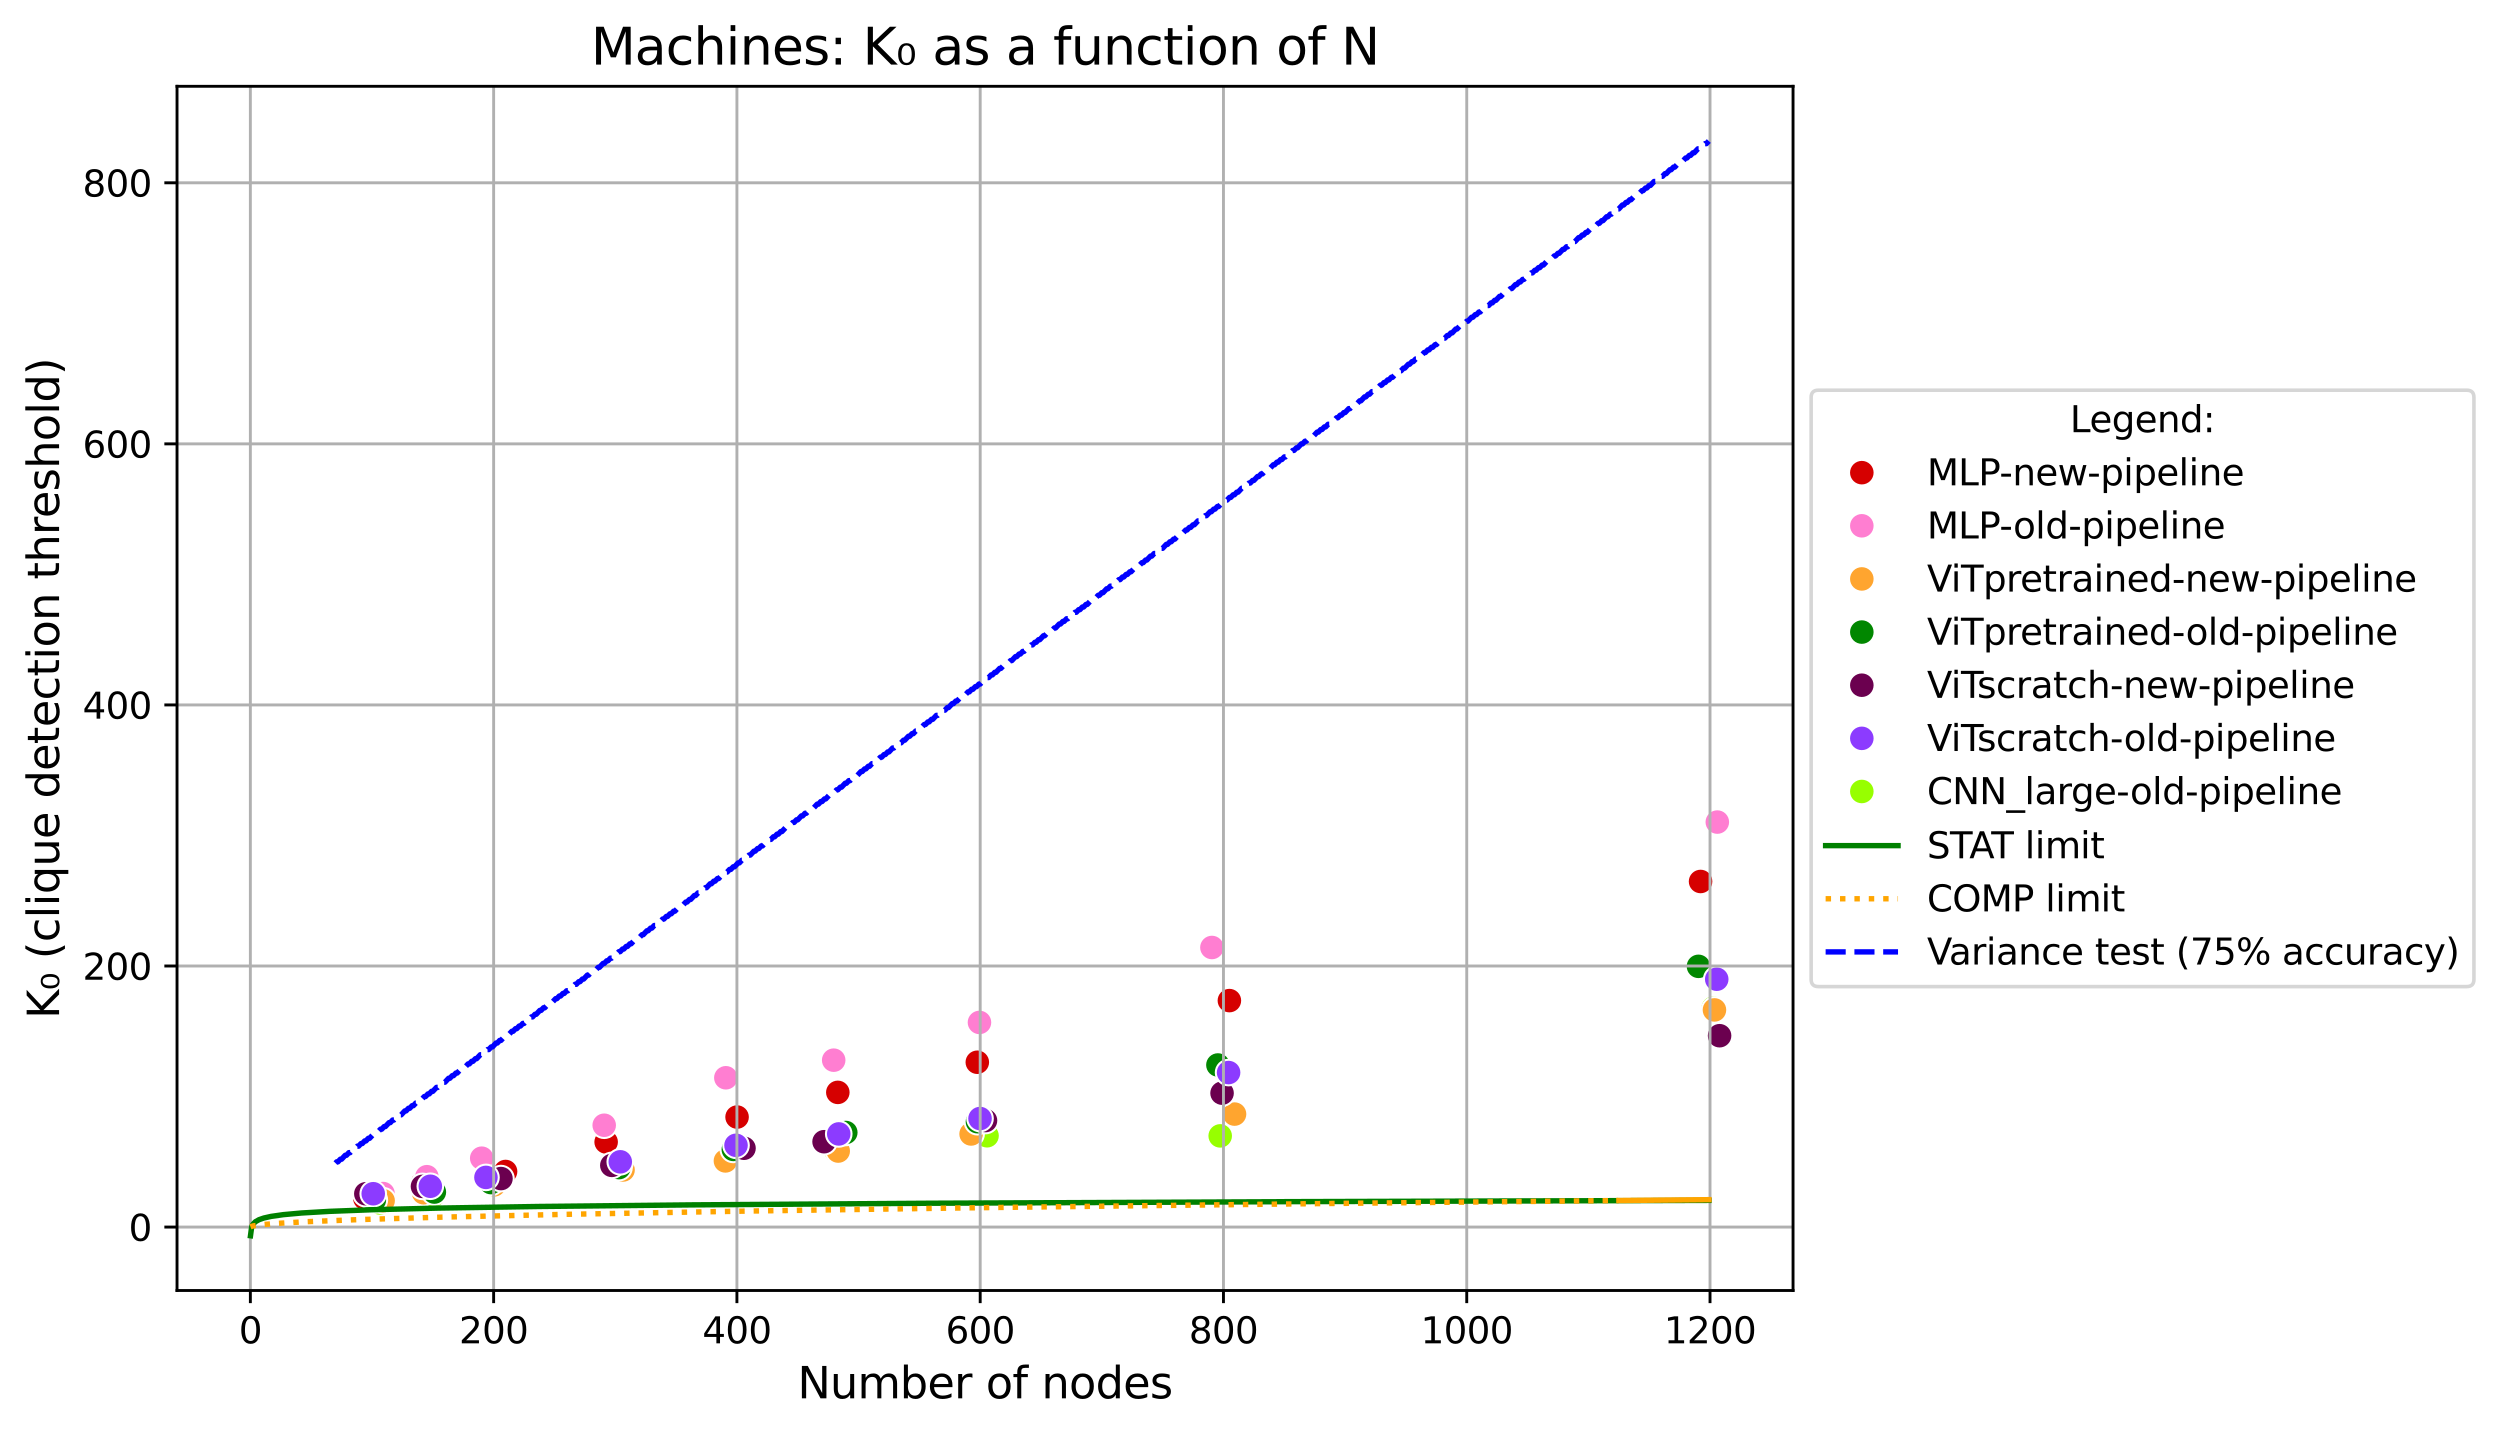 <?xml version="1.0" encoding="utf-8" standalone="no"?>
<!DOCTYPE svg PUBLIC "-//W3C//DTD SVG 1.1//EN"
  "http://www.w3.org/Graphics/SVG/1.1/DTD/svg11.dtd">
<svg xmlns:xlink="http://www.w3.org/1999/xlink" width="690.587pt" height="395.97pt" viewBox="0 0 690.587 395.97" xmlns="http://www.w3.org/2000/svg" version="1.1">
 <defs>
  <style type="text/css">*{stroke-linejoin: round; stroke-linecap: butt}</style>
 </defs>
 <g id="figure_1">
  <g id="patch_1">
   <path d="M 0 395.97 
L 690.587 395.97 
L 690.587 0 
L 0 0 
z
" style="fill: #ffffff"/>
  </g>
  <g id="axes_1">
   <g id="patch_2">
    <path d="M 48.901 356.478 
L 495.301 356.478 
L 495.301 23.838 
L 48.901 23.838 
z
" style="fill: #ffffff"/>
   </g>
   <g id="PathCollection_1">
    <defs>
     <path id="C0_0_2316643a86" d="M 0 3.536 
C 0.938 3.536 1.837 3.163 2.5 2.5 
C 3.163 1.837 3.536 0.938 3.536 -0 
C 3.536 -0.938 3.163 -1.837 2.5 -2.5 
C 1.837 -3.163 0.938 -3.536 0 -3.536 
C -0.938 -3.536 -1.837 -3.163 -2.5 -2.5 
C -3.163 -1.837 -3.536 -0.938 -3.536 0 
C -3.536 0.938 -3.163 1.837 -2.5 2.5 
C -1.837 3.163 -0.938 3.536 0 3.536 
z
"/>
    </defs>
    <g clip-path="url(#pfe7ad50f0c)">
     <use xlink:href="#C0_0_2316643a86" x="104.94" y="332.309" style="fill: #97ff00; stroke: #ffffff; stroke-width: 0.566"/>
    </g>
    <g clip-path="url(#pfe7ad50f0c)">
     <use xlink:href="#C0_0_2316643a86" x="100.782" y="331.03" style="fill: #d60000; stroke: #ffffff; stroke-width: 0.566"/>
    </g>
    <g clip-path="url(#pfe7ad50f0c)">
     <use xlink:href="#C0_0_2316643a86" x="105.808" y="329.699" style="fill: #ff7ed1; stroke: #ffffff; stroke-width: 0.566"/>
    </g>
    <g clip-path="url(#pfe7ad50f0c)">
     <use xlink:href="#C0_0_2316643a86" x="105.832" y="331.672" style="fill: #ffa52f; stroke: #ffffff; stroke-width: 0.566"/>
    </g>
    <g clip-path="url(#pfe7ad50f0c)">
     <use xlink:href="#C0_0_2316643a86" x="103.402" y="331.497" style="fill: #018700; stroke: #ffffff; stroke-width: 0.566"/>
    </g>
    <g clip-path="url(#pfe7ad50f0c)">
     <use xlink:href="#C0_0_2316643a86" x="101.054" y="329.76" style="fill: #6b004f; stroke: #ffffff; stroke-width: 0.566"/>
    </g>
    <g clip-path="url(#pfe7ad50f0c)">
     <use xlink:href="#C0_0_2316643a86" x="103.1" y="329.75" style="fill: #8c3bff; stroke: #ffffff; stroke-width: 0.566"/>
    </g>
   </g>
   <g id="PathCollection_2">
    <defs>
     <path id="C1_0_ca6e644013" d="M 0 3.536 
C 0.938 3.536 1.837 3.163 2.5 2.5 
C 3.163 1.837 3.536 0.938 3.536 -0 
C 3.536 -0.938 3.163 -1.837 2.5 -2.5 
C 1.837 -3.163 0.938 -3.536 0 -3.536 
C -0.938 -3.536 -1.837 -3.163 -2.5 -2.5 
C -3.163 -1.837 -3.536 -0.938 -3.536 0 
C -3.536 0.938 -3.163 1.837 -2.5 2.5 
C -1.837 3.163 -0.938 3.536 0 3.536 
z
"/>
    </defs>
    <g clip-path="url(#pfe7ad50f0c)">
     <use xlink:href="#C1_0_ca6e644013" x="119.749" y="330.199" style="fill: #97ff00; stroke: #ffffff; stroke-width: 0.566"/>
    </g>
    <g clip-path="url(#pfe7ad50f0c)">
     <use xlink:href="#C1_0_ca6e644013" x="116.752" y="326.793" style="fill: #d60000; stroke: #ffffff; stroke-width: 0.566"/>
    </g>
    <g clip-path="url(#pfe7ad50f0c)">
     <use xlink:href="#C1_0_ca6e644013" x="117.921" y="325.046" style="fill: #ff7ed1; stroke: #ffffff; stroke-width: 0.566"/>
    </g>
    <g clip-path="url(#pfe7ad50f0c)">
     <use xlink:href="#C1_0_ca6e644013" x="117.008" y="329.482" style="fill: #ffa52f; stroke: #ffffff; stroke-width: 0.566"/>
    </g>
    <g clip-path="url(#pfe7ad50f0c)">
     <use xlink:href="#C1_0_ca6e644013" x="119.986" y="329.291" style="fill: #018700; stroke: #ffffff; stroke-width: 0.566"/>
    </g>
    <g clip-path="url(#pfe7ad50f0c)">
     <use xlink:href="#C1_0_ca6e644013" x="116.701" y="327.722" style="fill: #6b004f; stroke: #ffffff; stroke-width: 0.566"/>
    </g>
    <g clip-path="url(#pfe7ad50f0c)">
     <use xlink:href="#C1_0_ca6e644013" x="118.87" y="327.686" style="fill: #8c3bff; stroke: #ffffff; stroke-width: 0.566"/>
    </g>
   </g>
   <g id="PathCollection_3">
    <defs>
     <path id="C2_0_52f7275778" d="M 0 3.536 
C 0.938 3.536 1.837 3.163 2.5 2.5 
C 3.163 1.837 3.536 0.938 3.536 -0 
C 3.536 -0.938 3.163 -1.837 2.5 -2.5 
C 1.837 -3.163 0.938 -3.536 0 -3.536 
C -0.938 -3.536 -1.837 -3.163 -2.5 -2.5 
C -3.163 -1.837 -3.536 -0.938 -3.536 0 
C -3.536 0.938 -3.163 1.837 -2.5 2.5 
C -1.837 3.163 -0.938 3.536 0 3.536 
z
"/>
    </defs>
    <g clip-path="url(#pfe7ad50f0c)">
     <use xlink:href="#C2_0_52f7275778" x="139.657" y="323.607" style="fill: #d60000; stroke: #ffffff; stroke-width: 0.566"/>
    </g>
    <g clip-path="url(#pfe7ad50f0c)">
     <use xlink:href="#C2_0_52f7275778" x="133.068" y="319.935" style="fill: #ff7ed1; stroke: #ffffff; stroke-width: 0.566"/>
    </g>
    <g clip-path="url(#pfe7ad50f0c)">
     <use xlink:href="#C2_0_52f7275778" x="136.497" y="327.3" style="fill: #ffa52f; stroke: #ffffff; stroke-width: 0.566"/>
    </g>
    <g clip-path="url(#pfe7ad50f0c)">
     <use xlink:href="#C2_0_52f7275778" x="135.613" y="326.672" style="fill: #018700; stroke: #ffffff; stroke-width: 0.566"/>
    </g>
    <g clip-path="url(#pfe7ad50f0c)">
     <use xlink:href="#C2_0_52f7275778" x="138.385" y="325.562" style="fill: #6b004f; stroke: #ffffff; stroke-width: 0.566"/>
    </g>
    <g clip-path="url(#pfe7ad50f0c)">
     <use xlink:href="#C2_0_52f7275778" x="134.237" y="325.239" style="fill: #8c3bff; stroke: #ffffff; stroke-width: 0.566"/>
    </g>
   </g>
   <g id="PathCollection_4">
    <defs>
     <path id="C3_0_dce9bc1fee" d="M 0 3.536 
C 0.938 3.536 1.837 3.163 2.5 2.5 
C 3.163 1.837 3.536 0.938 3.536 -0 
C 3.536 -0.938 3.163 -1.837 2.5 -2.5 
C 1.837 -3.163 0.938 -3.536 0 -3.536 
C -0.938 -3.536 -1.837 -3.163 -2.5 -2.5 
C -3.163 -1.837 -3.536 -0.938 -3.536 0 
C -3.536 0.938 -3.163 1.837 -2.5 2.5 
C -1.837 3.163 -0.938 3.536 0 3.536 
z
"/>
    </defs>
    <g clip-path="url(#pfe7ad50f0c)">
     <use xlink:href="#C3_0_dce9bc1fee" x="167.437" y="315.46" style="fill: #d60000; stroke: #ffffff; stroke-width: 0.566"/>
    </g>
    <g clip-path="url(#pfe7ad50f0c)">
     <use xlink:href="#C3_0_dce9bc1fee" x="166.902" y="310.831" style="fill: #ff7ed1; stroke: #ffffff; stroke-width: 0.566"/>
    </g>
    <g clip-path="url(#pfe7ad50f0c)">
     <use xlink:href="#C3_0_dce9bc1fee" x="172.112" y="323.189" style="fill: #ffa52f; stroke: #ffffff; stroke-width: 0.566"/>
    </g>
    <g clip-path="url(#pfe7ad50f0c)">
     <use xlink:href="#C3_0_dce9bc1fee" x="170.979" y="322.537" style="fill: #018700; stroke: #ffffff; stroke-width: 0.566"/>
    </g>
    <g clip-path="url(#pfe7ad50f0c)">
     <use xlink:href="#C3_0_dce9bc1fee" x="169.005" y="321.919" style="fill: #6b004f; stroke: #ffffff; stroke-width: 0.566"/>
    </g>
    <g clip-path="url(#pfe7ad50f0c)">
     <use xlink:href="#C3_0_dce9bc1fee" x="171.342" y="320.932" style="fill: #8c3bff; stroke: #ffffff; stroke-width: 0.566"/>
    </g>
   </g>
   <g id="PathCollection_5">
    <defs>
     <path id="C4_0_e5c4172f4e" d="M 0 3.536 
C 0.938 3.536 1.837 3.163 2.5 2.5 
C 3.163 1.837 3.536 0.938 3.536 -0 
C 3.536 -0.938 3.163 -1.837 2.5 -2.5 
C 1.837 -3.163 0.938 -3.536 0 -3.536 
C -0.938 -3.536 -1.837 -3.163 -2.5 -2.5 
C -3.163 -1.837 -3.536 -0.938 -3.536 0 
C -3.536 0.938 -3.163 1.837 -2.5 2.5 
C -1.837 3.163 -0.938 3.536 0 3.536 
z
"/>
    </defs>
    <g clip-path="url(#pfe7ad50f0c)">
     <use xlink:href="#C4_0_e5c4172f4e" x="203.603" y="308.569" style="fill: #d60000; stroke: #ffffff; stroke-width: 0.566"/>
    </g>
    <g clip-path="url(#pfe7ad50f0c)">
     <use xlink:href="#C4_0_e5c4172f4e" x="200.503" y="297.718" style="fill: #ff7ed1; stroke: #ffffff; stroke-width: 0.566"/>
    </g>
    <g clip-path="url(#pfe7ad50f0c)">
     <use xlink:href="#C4_0_e5c4172f4e" x="200.387" y="320.683" style="fill: #ffa52f; stroke: #ffffff; stroke-width: 0.566"/>
    </g>
    <g clip-path="url(#pfe7ad50f0c)">
     <use xlink:href="#C4_0_e5c4172f4e" x="202.569" y="317.51" style="fill: #018700; stroke: #ffffff; stroke-width: 0.566"/>
    </g>
    <g clip-path="url(#pfe7ad50f0c)">
     <use xlink:href="#C4_0_e5c4172f4e" x="205.521" y="317.185" style="fill: #6b004f; stroke: #ffffff; stroke-width: 0.566"/>
    </g>
    <g clip-path="url(#pfe7ad50f0c)">
     <use xlink:href="#C4_0_e5c4172f4e" x="203.313" y="316.372" style="fill: #8c3bff; stroke: #ffffff; stroke-width: 0.566"/>
    </g>
   </g>
   <g id="PathCollection_6">
    <defs>
     <path id="C5_0_4ca6056b01" d="M 0 3.536 
C 0.938 3.536 1.837 3.163 2.5 2.5 
C 3.163 1.837 3.536 0.938 3.536 -0 
C 3.536 -0.938 3.163 -1.837 2.5 -2.5 
C 1.837 -3.163 0.938 -3.536 0 -3.536 
C -0.938 -3.536 -1.837 -3.163 -2.5 -2.5 
C -3.163 -1.837 -3.536 -0.938 -3.536 0 
C -3.536 0.938 -3.163 1.837 -2.5 2.5 
C -1.837 3.163 -0.938 3.536 0 3.536 
z
"/>
    </defs>
    <g clip-path="url(#pfe7ad50f0c)">
     <use xlink:href="#C5_0_4ca6056b01" x="230.906" y="317.86" style="fill: #97ff00; stroke: #ffffff; stroke-width: 0.566"/>
    </g>
    <g clip-path="url(#pfe7ad50f0c)">
     <use xlink:href="#C5_0_4ca6056b01" x="231.435" y="301.753" style="fill: #d60000; stroke: #ffffff; stroke-width: 0.566"/>
    </g>
    <g clip-path="url(#pfe7ad50f0c)">
     <use xlink:href="#C5_0_4ca6056b01" x="230.296" y="292.858" style="fill: #ff7ed1; stroke: #ffffff; stroke-width: 0.566"/>
    </g>
    <g clip-path="url(#pfe7ad50f0c)">
     <use xlink:href="#C5_0_4ca6056b01" x="231.544" y="317.963" style="fill: #ffa52f; stroke: #ffffff; stroke-width: 0.566"/>
    </g>
    <g clip-path="url(#pfe7ad50f0c)">
     <use xlink:href="#C5_0_4ca6056b01" x="233.638" y="312.838" style="fill: #018700; stroke: #ffffff; stroke-width: 0.566"/>
    </g>
    <g clip-path="url(#pfe7ad50f0c)">
     <use xlink:href="#C5_0_4ca6056b01" x="227.636" y="315.38" style="fill: #6b004f; stroke: #ffffff; stroke-width: 0.566"/>
    </g>
    <g clip-path="url(#pfe7ad50f0c)">
     <use xlink:href="#C5_0_4ca6056b01" x="231.691" y="313.23" style="fill: #8c3bff; stroke: #ffffff; stroke-width: 0.566"/>
    </g>
   </g>
   <g id="PathCollection_7">
    <defs>
     <path id="C6_0_bda0cbbc44" d="M 0 3.536 
C 0.938 3.536 1.837 3.163 2.5 2.5 
C 3.163 1.837 3.536 0.938 3.536 -0 
C 3.536 -0.938 3.163 -1.837 2.5 -2.5 
C 1.837 -3.163 0.938 -3.536 0 -3.536 
C -0.938 -3.536 -1.837 -3.163 -2.5 -2.5 
C -3.163 -1.837 -3.536 -0.938 -3.536 0 
C -3.536 0.938 -3.163 1.837 -2.5 2.5 
C -1.837 3.163 -0.938 3.536 0 3.536 
z
"/>
    </defs>
    <g clip-path="url(#pfe7ad50f0c)">
     <use xlink:href="#C6_0_bda0cbbc44" x="272.656" y="313.738" style="fill: #97ff00; stroke: #ffffff; stroke-width: 0.566"/>
    </g>
    <g clip-path="url(#pfe7ad50f0c)">
     <use xlink:href="#C6_0_bda0cbbc44" x="269.968" y="293.429" style="fill: #d60000; stroke: #ffffff; stroke-width: 0.566"/>
    </g>
    <g clip-path="url(#pfe7ad50f0c)">
     <use xlink:href="#C6_0_bda0cbbc44" x="270.562" y="282.431" style="fill: #ff7ed1; stroke: #ffffff; stroke-width: 0.566"/>
    </g>
    <g clip-path="url(#pfe7ad50f0c)">
     <use xlink:href="#C6_0_bda0cbbc44" x="268.252" y="313.242" style="fill: #ffa52f; stroke: #ffffff; stroke-width: 0.566"/>
    </g>
    <g clip-path="url(#pfe7ad50f0c)">
     <use xlink:href="#C6_0_bda0cbbc44" x="270.001" y="309.854" style="fill: #018700; stroke: #ffffff; stroke-width: 0.566"/>
    </g>
    <g clip-path="url(#pfe7ad50f0c)">
     <use xlink:href="#C6_0_bda0cbbc44" x="272.229" y="309.533" style="fill: #6b004f; stroke: #ffffff; stroke-width: 0.566"/>
    </g>
    <g clip-path="url(#pfe7ad50f0c)">
     <use xlink:href="#C6_0_bda0cbbc44" x="270.717" y="308.979" style="fill: #8c3bff; stroke: #ffffff; stroke-width: 0.566"/>
    </g>
   </g>
   <g id="PathCollection_8">
    <defs>
     <path id="C7_0_40706eddf1" d="M 0 3.536 
C 0.938 3.536 1.837 3.163 2.5 2.5 
C 3.163 1.837 3.536 0.938 3.536 -0 
C 3.536 -0.938 3.163 -1.837 2.5 -2.5 
C 1.837 -3.163 0.938 -3.536 0 -3.536 
C -0.938 -3.536 -1.837 -3.163 -2.5 -2.5 
C -3.163 -1.837 -3.536 -0.938 -3.536 0 
C -3.536 0.938 -3.163 1.837 -2.5 2.5 
C -1.837 3.163 -0.938 3.536 0 3.536 
z
"/>
    </defs>
    <g clip-path="url(#pfe7ad50f0c)">
     <use xlink:href="#C7_0_40706eddf1" x="337.062" y="313.771" style="fill: #97ff00; stroke: #ffffff; stroke-width: 0.566"/>
    </g>
    <g clip-path="url(#pfe7ad50f0c)">
     <use xlink:href="#C7_0_40706eddf1" x="339.599" y="276.4" style="fill: #d60000; stroke: #ffffff; stroke-width: 0.566"/>
    </g>
    <g clip-path="url(#pfe7ad50f0c)">
     <use xlink:href="#C7_0_40706eddf1" x="334.774" y="261.73" style="fill: #ff7ed1; stroke: #ffffff; stroke-width: 0.566"/>
    </g>
    <g clip-path="url(#pfe7ad50f0c)">
     <use xlink:href="#C7_0_40706eddf1" x="341.023" y="307.75" style="fill: #ffa52f; stroke: #ffffff; stroke-width: 0.566"/>
    </g>
    <g clip-path="url(#pfe7ad50f0c)">
     <use xlink:href="#C7_0_40706eddf1" x="336.43" y="294.19" style="fill: #018700; stroke: #ffffff; stroke-width: 0.566"/>
    </g>
    <g clip-path="url(#pfe7ad50f0c)">
     <use xlink:href="#C7_0_40706eddf1" x="337.573" y="301.964" style="fill: #6b004f; stroke: #ffffff; stroke-width: 0.566"/>
    </g>
    <g clip-path="url(#pfe7ad50f0c)">
     <use xlink:href="#C7_0_40706eddf1" x="339.38" y="296.279" style="fill: #8c3bff; stroke: #ffffff; stroke-width: 0.566"/>
    </g>
   </g>
   <g id="PathCollection_9">
    <defs>
     <path id="C8_0_96b49eb556" d="M 0 3.536 
C 0.938 3.536 1.837 3.163 2.5 2.5 
C 3.163 1.837 3.536 0.938 3.536 -0 
C 3.536 -0.938 3.163 -1.837 2.5 -2.5 
C 1.837 -3.163 0.938 -3.536 0 -3.536 
C -0.938 -3.536 -1.837 -3.163 -2.5 -2.5 
C -3.163 -1.837 -3.536 -0.938 -3.536 0 
C -3.536 0.938 -3.163 1.837 -2.5 2.5 
C -1.837 3.163 -0.938 3.536 0 3.536 
z
"/>
    </defs>
    <g clip-path="url(#pfe7ad50f0c)">
     <use xlink:href="#C8_0_96b49eb556" x="473.233" y="278.485" style="fill: #97ff00; stroke: #ffffff; stroke-width: 0.566"/>
    </g>
    <g clip-path="url(#pfe7ad50f0c)">
     <use xlink:href="#C8_0_96b49eb556" x="469.754" y="243.497" style="fill: #d60000; stroke: #ffffff; stroke-width: 0.566"/>
    </g>
    <g clip-path="url(#pfe7ad50f0c)">
     <use xlink:href="#C8_0_96b49eb556" x="474.384" y="227.085" style="fill: #ff7ed1; stroke: #ffffff; stroke-width: 0.566"/>
    </g>
    <g clip-path="url(#pfe7ad50f0c)">
     <use xlink:href="#C8_0_96b49eb556" x="473.592" y="278.976" style="fill: #ffa52f; stroke: #ffffff; stroke-width: 0.566"/>
    </g>
    <g clip-path="url(#pfe7ad50f0c)">
     <use xlink:href="#C8_0_96b49eb556" x="469.178" y="266.937" style="fill: #018700; stroke: #ffffff; stroke-width: 0.566"/>
    </g>
    <g clip-path="url(#pfe7ad50f0c)">
     <use xlink:href="#C8_0_96b49eb556" x="475.01" y="286.101" style="fill: #6b004f; stroke: #ffffff; stroke-width: 0.566"/>
    </g>
    <g clip-path="url(#pfe7ad50f0c)">
     <use xlink:href="#C8_0_96b49eb556" x="474.222" y="270.493" style="fill: #8c3bff; stroke: #ffffff; stroke-width: 0.566"/>
    </g>
   </g>
   <g id="matplotlib.axis_1">
    <g id="xtick_1">
     <g id="line2d_1">
      <path d="M 69.159 356.478 
L 69.159 23.838 
" clip-path="url(#pfe7ad50f0c)" style="fill: none; stroke: #b0b0b0; stroke-width: 0.8; stroke-linecap: square"/>
     </g>
     <g id="line2d_2">
      <defs>
       <path id="ma675e1dd80" d="M 0 0 
L 0 3.5 
" style="stroke: #000000; stroke-width: 0.8"/>
      </defs>
      <g>
       <use xlink:href="#ma675e1dd80" x="69.159" y="356.478" style="stroke: #000000; stroke-width: 0.8"/>
      </g>
     </g>
     <g id="text_1">
      <!-- 0 -->
      <g transform="translate(65.977 371.076) scale(0.1 -0.1)">
       <defs>
        <path id="DejaVuSans-30" d="M 2034 4250 
Q 1547 4250 1301 3770 
Q 1056 3291 1056 2328 
Q 1056 1369 1301 889 
Q 1547 409 2034 409 
Q 2525 409 2770 889 
Q 3016 1369 3016 2328 
Q 3016 3291 2770 3770 
Q 2525 4250 2034 4250 
z
M 2034 4750 
Q 2819 4750 3233 4129 
Q 3647 3509 3647 2328 
Q 3647 1150 3233 529 
Q 2819 -91 2034 -91 
Q 1250 -91 836 529 
Q 422 1150 422 2328 
Q 422 3509 836 4129 
Q 1250 4750 2034 4750 
z
" transform="scale(0.016)"/>
       </defs>
       <use xlink:href="#DejaVuSans-30"/>
      </g>
     </g>
    </g>
    <g id="xtick_2">
     <g id="line2d_3">
      <path d="M 136.36 356.478 
L 136.36 23.838 
" clip-path="url(#pfe7ad50f0c)" style="fill: none; stroke: #b0b0b0; stroke-width: 0.8; stroke-linecap: square"/>
     </g>
     <g id="line2d_4">
      <g>
       <use xlink:href="#ma675e1dd80" x="136.36" y="356.478" style="stroke: #000000; stroke-width: 0.8"/>
      </g>
     </g>
     <g id="text_2">
      <!-- 200 -->
      <g transform="translate(126.816 371.076) scale(0.1 -0.1)">
       <defs>
        <path id="DejaVuSans-32" d="M 1228 531 
L 3431 531 
L 3431 0 
L 469 0 
L 469 531 
Q 828 903 1448 1529 
Q 2069 2156 2228 2338 
Q 2531 2678 2651 2914 
Q 2772 3150 2772 3378 
Q 2772 3750 2511 3984 
Q 2250 4219 1831 4219 
Q 1534 4219 1204 4116 
Q 875 4013 500 3803 
L 500 4441 
Q 881 4594 1212 4672 
Q 1544 4750 1819 4750 
Q 2544 4750 2975 4387 
Q 3406 4025 3406 3419 
Q 3406 3131 3298 2873 
Q 3191 2616 2906 2266 
Q 2828 2175 2409 1742 
Q 1991 1309 1228 531 
z
" transform="scale(0.016)"/>
       </defs>
       <use xlink:href="#DejaVuSans-32"/>
       <use xlink:href="#DejaVuSans-30" transform="translate(63.623 0)"/>
       <use xlink:href="#DejaVuSans-30" transform="translate(127.246 0)"/>
      </g>
     </g>
    </g>
    <g id="xtick_3">
     <g id="line2d_5">
      <path d="M 203.561 356.478 
L 203.561 23.838 
" clip-path="url(#pfe7ad50f0c)" style="fill: none; stroke: #b0b0b0; stroke-width: 0.8; stroke-linecap: square"/>
     </g>
     <g id="line2d_6">
      <g>
       <use xlink:href="#ma675e1dd80" x="203.561" y="356.478" style="stroke: #000000; stroke-width: 0.8"/>
      </g>
     </g>
     <g id="text_3">
      <!-- 400 -->
      <g transform="translate(194.018 371.076) scale(0.1 -0.1)">
       <defs>
        <path id="DejaVuSans-34" d="M 2419 4116 
L 825 1625 
L 2419 1625 
L 2419 4116 
z
M 2253 4666 
L 3047 4666 
L 3047 1625 
L 3713 1625 
L 3713 1100 
L 3047 1100 
L 3047 0 
L 2419 0 
L 2419 1100 
L 313 1100 
L 313 1709 
L 2253 4666 
z
" transform="scale(0.016)"/>
       </defs>
       <use xlink:href="#DejaVuSans-34"/>
       <use xlink:href="#DejaVuSans-30" transform="translate(63.623 0)"/>
       <use xlink:href="#DejaVuSans-30" transform="translate(127.246 0)"/>
      </g>
     </g>
    </g>
    <g id="xtick_4">
     <g id="line2d_7">
      <path d="M 270.763 356.478 
L 270.763 23.838 
" clip-path="url(#pfe7ad50f0c)" style="fill: none; stroke: #b0b0b0; stroke-width: 0.8; stroke-linecap: square"/>
     </g>
     <g id="line2d_8">
      <g>
       <use xlink:href="#ma675e1dd80" x="270.763" y="356.478" style="stroke: #000000; stroke-width: 0.8"/>
      </g>
     </g>
     <g id="text_4">
      <!-- 600 -->
      <g transform="translate(261.219 371.076) scale(0.1 -0.1)">
       <defs>
        <path id="DejaVuSans-36" d="M 2113 2584 
Q 1688 2584 1439 2293 
Q 1191 2003 1191 1497 
Q 1191 994 1439 701 
Q 1688 409 2113 409 
Q 2538 409 2786 701 
Q 3034 994 3034 1497 
Q 3034 2003 2786 2293 
Q 2538 2584 2113 2584 
z
M 3366 4563 
L 3366 3988 
Q 3128 4100 2886 4159 
Q 2644 4219 2406 4219 
Q 1781 4219 1451 3797 
Q 1122 3375 1075 2522 
Q 1259 2794 1537 2939 
Q 1816 3084 2150 3084 
Q 2853 3084 3261 2657 
Q 3669 2231 3669 1497 
Q 3669 778 3244 343 
Q 2819 -91 2113 -91 
Q 1303 -91 875 529 
Q 447 1150 447 2328 
Q 447 3434 972 4092 
Q 1497 4750 2381 4750 
Q 2619 4750 2861 4703 
Q 3103 4656 3366 4563 
z
" transform="scale(0.016)"/>
       </defs>
       <use xlink:href="#DejaVuSans-36"/>
       <use xlink:href="#DejaVuSans-30" transform="translate(63.623 0)"/>
       <use xlink:href="#DejaVuSans-30" transform="translate(127.246 0)"/>
      </g>
     </g>
    </g>
    <g id="xtick_5">
     <g id="line2d_9">
      <path d="M 337.964 356.478 
L 337.964 23.838 
" clip-path="url(#pfe7ad50f0c)" style="fill: none; stroke: #b0b0b0; stroke-width: 0.8; stroke-linecap: square"/>
     </g>
     <g id="line2d_10">
      <g>
       <use xlink:href="#ma675e1dd80" x="337.964" y="356.478" style="stroke: #000000; stroke-width: 0.8"/>
      </g>
     </g>
     <g id="text_5">
      <!-- 800 -->
      <g transform="translate(328.42 371.076) scale(0.1 -0.1)">
       <defs>
        <path id="DejaVuSans-38" d="M 2034 2216 
Q 1584 2216 1326 1975 
Q 1069 1734 1069 1313 
Q 1069 891 1326 650 
Q 1584 409 2034 409 
Q 2484 409 2743 651 
Q 3003 894 3003 1313 
Q 3003 1734 2745 1975 
Q 2488 2216 2034 2216 
z
M 1403 2484 
Q 997 2584 770 2862 
Q 544 3141 544 3541 
Q 544 4100 942 4425 
Q 1341 4750 2034 4750 
Q 2731 4750 3128 4425 
Q 3525 4100 3525 3541 
Q 3525 3141 3298 2862 
Q 3072 2584 2669 2484 
Q 3125 2378 3379 2068 
Q 3634 1759 3634 1313 
Q 3634 634 3220 271 
Q 2806 -91 2034 -91 
Q 1263 -91 848 271 
Q 434 634 434 1313 
Q 434 1759 690 2068 
Q 947 2378 1403 2484 
z
M 1172 3481 
Q 1172 3119 1398 2916 
Q 1625 2713 2034 2713 
Q 2441 2713 2670 2916 
Q 2900 3119 2900 3481 
Q 2900 3844 2670 4047 
Q 2441 4250 2034 4250 
Q 1625 4250 1398 4047 
Q 1172 3844 1172 3481 
z
" transform="scale(0.016)"/>
       </defs>
       <use xlink:href="#DejaVuSans-38"/>
       <use xlink:href="#DejaVuSans-30" transform="translate(63.623 0)"/>
       <use xlink:href="#DejaVuSans-30" transform="translate(127.246 0)"/>
      </g>
     </g>
    </g>
    <g id="xtick_6">
     <g id="line2d_11">
      <path d="M 405.165 356.478 
L 405.165 23.838 
" clip-path="url(#pfe7ad50f0c)" style="fill: none; stroke: #b0b0b0; stroke-width: 0.8; stroke-linecap: square"/>
     </g>
     <g id="line2d_12">
      <g>
       <use xlink:href="#ma675e1dd80" x="405.165" y="356.478" style="stroke: #000000; stroke-width: 0.8"/>
      </g>
     </g>
     <g id="text_6">
      <!-- 1000 -->
      <g transform="translate(392.44 371.076) scale(0.1 -0.1)">
       <defs>
        <path id="DejaVuSans-31" d="M 794 531 
L 1825 531 
L 1825 4091 
L 703 3866 
L 703 4441 
L 1819 4666 
L 2450 4666 
L 2450 531 
L 3481 531 
L 3481 0 
L 794 0 
L 794 531 
z
" transform="scale(0.016)"/>
       </defs>
       <use xlink:href="#DejaVuSans-31"/>
       <use xlink:href="#DejaVuSans-30" transform="translate(63.623 0)"/>
       <use xlink:href="#DejaVuSans-30" transform="translate(127.246 0)"/>
       <use xlink:href="#DejaVuSans-30" transform="translate(190.869 0)"/>
      </g>
     </g>
    </g>
    <g id="xtick_7">
     <g id="line2d_13">
      <path d="M 472.367 356.478 
L 472.367 23.838 
" clip-path="url(#pfe7ad50f0c)" style="fill: none; stroke: #b0b0b0; stroke-width: 0.8; stroke-linecap: square"/>
     </g>
     <g id="line2d_14">
      <g>
       <use xlink:href="#ma675e1dd80" x="472.367" y="356.478" style="stroke: #000000; stroke-width: 0.8"/>
      </g>
     </g>
     <g id="text_7">
      <!-- 1200 -->
      <g transform="translate(459.642 371.076) scale(0.1 -0.1)">
       <use xlink:href="#DejaVuSans-31"/>
       <use xlink:href="#DejaVuSans-32" transform="translate(63.623 0)"/>
       <use xlink:href="#DejaVuSans-30" transform="translate(127.246 0)"/>
       <use xlink:href="#DejaVuSans-30" transform="translate(190.869 0)"/>
      </g>
     </g>
    </g>
    <g id="text_8">
     <!-- Number of nodes -->
     <g transform="translate(220.301 386.274) scale(0.12 -0.12)">
      <defs>
       <path id="DejaVuSans-4e" d="M 628 4666 
L 1478 4666 
L 3547 763 
L 3547 4666 
L 4159 4666 
L 4159 0 
L 3309 0 
L 1241 3903 
L 1241 0 
L 628 0 
L 628 4666 
z
" transform="scale(0.016)"/>
       <path id="DejaVuSans-75" d="M 544 1381 
L 544 3500 
L 1119 3500 
L 1119 1403 
Q 1119 906 1312 657 
Q 1506 409 1894 409 
Q 2359 409 2629 706 
Q 2900 1003 2900 1516 
L 2900 3500 
L 3475 3500 
L 3475 0 
L 2900 0 
L 2900 538 
Q 2691 219 2414 64 
Q 2138 -91 1772 -91 
Q 1169 -91 856 284 
Q 544 659 544 1381 
z
M 1991 3584 
L 1991 3584 
z
" transform="scale(0.016)"/>
       <path id="DejaVuSans-6d" d="M 3328 2828 
Q 3544 3216 3844 3400 
Q 4144 3584 4550 3584 
Q 5097 3584 5394 3201 
Q 5691 2819 5691 2113 
L 5691 0 
L 5113 0 
L 5113 2094 
Q 5113 2597 4934 2840 
Q 4756 3084 4391 3084 
Q 3944 3084 3684 2787 
Q 3425 2491 3425 1978 
L 3425 0 
L 2847 0 
L 2847 2094 
Q 2847 2600 2669 2842 
Q 2491 3084 2119 3084 
Q 1678 3084 1418 2786 
Q 1159 2488 1159 1978 
L 1159 0 
L 581 0 
L 581 3500 
L 1159 3500 
L 1159 2956 
Q 1356 3278 1631 3431 
Q 1906 3584 2284 3584 
Q 2666 3584 2933 3390 
Q 3200 3197 3328 2828 
z
" transform="scale(0.016)"/>
       <path id="DejaVuSans-62" d="M 3116 1747 
Q 3116 2381 2855 2742 
Q 2594 3103 2138 3103 
Q 1681 3103 1420 2742 
Q 1159 2381 1159 1747 
Q 1159 1113 1420 752 
Q 1681 391 2138 391 
Q 2594 391 2855 752 
Q 3116 1113 3116 1747 
z
M 1159 2969 
Q 1341 3281 1617 3432 
Q 1894 3584 2278 3584 
Q 2916 3584 3314 3078 
Q 3713 2572 3713 1747 
Q 3713 922 3314 415 
Q 2916 -91 2278 -91 
Q 1894 -91 1617 61 
Q 1341 213 1159 525 
L 1159 0 
L 581 0 
L 581 4863 
L 1159 4863 
L 1159 2969 
z
" transform="scale(0.016)"/>
       <path id="DejaVuSans-65" d="M 3597 1894 
L 3597 1613 
L 953 1613 
Q 991 1019 1311 708 
Q 1631 397 2203 397 
Q 2534 397 2845 478 
Q 3156 559 3463 722 
L 3463 178 
Q 3153 47 2828 -22 
Q 2503 -91 2169 -91 
Q 1331 -91 842 396 
Q 353 884 353 1716 
Q 353 2575 817 3079 
Q 1281 3584 2069 3584 
Q 2775 3584 3186 3129 
Q 3597 2675 3597 1894 
z
M 3022 2063 
Q 3016 2534 2758 2815 
Q 2500 3097 2075 3097 
Q 1594 3097 1305 2825 
Q 1016 2553 972 2059 
L 3022 2063 
z
" transform="scale(0.016)"/>
       <path id="DejaVuSans-72" d="M 2631 2963 
Q 2534 3019 2420 3045 
Q 2306 3072 2169 3072 
Q 1681 3072 1420 2755 
Q 1159 2438 1159 1844 
L 1159 0 
L 581 0 
L 581 3500 
L 1159 3500 
L 1159 2956 
Q 1341 3275 1631 3429 
Q 1922 3584 2338 3584 
Q 2397 3584 2469 3576 
Q 2541 3569 2628 3553 
L 2631 2963 
z
" transform="scale(0.016)"/>
       <path id="DejaVuSans-20" transform="scale(0.016)"/>
       <path id="DejaVuSans-6f" d="M 1959 3097 
Q 1497 3097 1228 2736 
Q 959 2375 959 1747 
Q 959 1119 1226 758 
Q 1494 397 1959 397 
Q 2419 397 2687 759 
Q 2956 1122 2956 1747 
Q 2956 2369 2687 2733 
Q 2419 3097 1959 3097 
z
M 1959 3584 
Q 2709 3584 3137 3096 
Q 3566 2609 3566 1747 
Q 3566 888 3137 398 
Q 2709 -91 1959 -91 
Q 1206 -91 779 398 
Q 353 888 353 1747 
Q 353 2609 779 3096 
Q 1206 3584 1959 3584 
z
" transform="scale(0.016)"/>
       <path id="DejaVuSans-66" d="M 2375 4863 
L 2375 4384 
L 1825 4384 
Q 1516 4384 1395 4259 
Q 1275 4134 1275 3809 
L 1275 3500 
L 2222 3500 
L 2222 3053 
L 1275 3053 
L 1275 0 
L 697 0 
L 697 3053 
L 147 3053 
L 147 3500 
L 697 3500 
L 697 3744 
Q 697 4328 969 4595 
Q 1241 4863 1831 4863 
L 2375 4863 
z
" transform="scale(0.016)"/>
       <path id="DejaVuSans-6e" d="M 3513 2113 
L 3513 0 
L 2938 0 
L 2938 2094 
Q 2938 2591 2744 2837 
Q 2550 3084 2163 3084 
Q 1697 3084 1428 2787 
Q 1159 2491 1159 1978 
L 1159 0 
L 581 0 
L 581 3500 
L 1159 3500 
L 1159 2956 
Q 1366 3272 1645 3428 
Q 1925 3584 2291 3584 
Q 2894 3584 3203 3211 
Q 3513 2838 3513 2113 
z
" transform="scale(0.016)"/>
       <path id="DejaVuSans-64" d="M 2906 2969 
L 2906 4863 
L 3481 4863 
L 3481 0 
L 2906 0 
L 2906 525 
Q 2725 213 2448 61 
Q 2172 -91 1784 -91 
Q 1150 -91 751 415 
Q 353 922 353 1747 
Q 353 2572 751 3078 
Q 1150 3584 1784 3584 
Q 2172 3584 2448 3432 
Q 2725 3281 2906 2969 
z
M 947 1747 
Q 947 1113 1208 752 
Q 1469 391 1925 391 
Q 2381 391 2643 752 
Q 2906 1113 2906 1747 
Q 2906 2381 2643 2742 
Q 2381 3103 1925 3103 
Q 1469 3103 1208 2742 
Q 947 2381 947 1747 
z
" transform="scale(0.016)"/>
       <path id="DejaVuSans-73" d="M 2834 3397 
L 2834 2853 
Q 2591 2978 2328 3040 
Q 2066 3103 1784 3103 
Q 1356 3103 1142 2972 
Q 928 2841 928 2578 
Q 928 2378 1081 2264 
Q 1234 2150 1697 2047 
L 1894 2003 
Q 2506 1872 2764 1633 
Q 3022 1394 3022 966 
Q 3022 478 2636 193 
Q 2250 -91 1575 -91 
Q 1294 -91 989 -36 
Q 684 19 347 128 
L 347 722 
Q 666 556 975 473 
Q 1284 391 1588 391 
Q 1994 391 2212 530 
Q 2431 669 2431 922 
Q 2431 1156 2273 1281 
Q 2116 1406 1581 1522 
L 1381 1569 
Q 847 1681 609 1914 
Q 372 2147 372 2553 
Q 372 3047 722 3315 
Q 1072 3584 1716 3584 
Q 2034 3584 2315 3537 
Q 2597 3491 2834 3397 
z
" transform="scale(0.016)"/>
      </defs>
      <use xlink:href="#DejaVuSans-4e"/>
      <use xlink:href="#DejaVuSans-75" transform="translate(74.805 0)"/>
      <use xlink:href="#DejaVuSans-6d" transform="translate(138.184 0)"/>
      <use xlink:href="#DejaVuSans-62" transform="translate(235.596 0)"/>
      <use xlink:href="#DejaVuSans-65" transform="translate(299.072 0)"/>
      <use xlink:href="#DejaVuSans-72" transform="translate(360.596 0)"/>
      <use xlink:href="#DejaVuSans-20" transform="translate(401.709 0)"/>
      <use xlink:href="#DejaVuSans-6f" transform="translate(433.496 0)"/>
      <use xlink:href="#DejaVuSans-66" transform="translate(494.678 0)"/>
      <use xlink:href="#DejaVuSans-20" transform="translate(529.883 0)"/>
      <use xlink:href="#DejaVuSans-6e" transform="translate(561.67 0)"/>
      <use xlink:href="#DejaVuSans-6f" transform="translate(625.049 0)"/>
      <use xlink:href="#DejaVuSans-64" transform="translate(686.23 0)"/>
      <use xlink:href="#DejaVuSans-65" transform="translate(749.707 0)"/>
      <use xlink:href="#DejaVuSans-73" transform="translate(811.23 0)"/>
     </g>
    </g>
   </g>
   <g id="matplotlib.axis_2">
    <g id="ytick_1">
     <g id="line2d_15">
      <path d="M 48.901 338.962 
L 495.301 338.962 
" clip-path="url(#pfe7ad50f0c)" style="fill: none; stroke: #b0b0b0; stroke-width: 0.8; stroke-linecap: square"/>
     </g>
     <g id="line2d_16">
      <defs>
       <path id="m00ffef0091" d="M 0 0 
L -3.5 0 
" style="stroke: #000000; stroke-width: 0.8"/>
      </defs>
      <g>
       <use xlink:href="#m00ffef0091" x="48.901" y="338.962" style="stroke: #000000; stroke-width: 0.8"/>
      </g>
     </g>
     <g id="text_9">
      <!-- 0 -->
      <g transform="translate(35.539 342.761) scale(0.1 -0.1)">
       <use xlink:href="#DejaVuSans-30"/>
      </g>
     </g>
    </g>
    <g id="ytick_2">
     <g id="line2d_17">
      <path d="M 48.901 266.846 
L 495.301 266.846 
" clip-path="url(#pfe7ad50f0c)" style="fill: none; stroke: #b0b0b0; stroke-width: 0.8; stroke-linecap: square"/>
     </g>
     <g id="line2d_18">
      <g>
       <use xlink:href="#m00ffef0091" x="48.901" y="266.846" style="stroke: #000000; stroke-width: 0.8"/>
      </g>
     </g>
     <g id="text_10">
      <!-- 200 -->
      <g transform="translate(22.814 270.645) scale(0.1 -0.1)">
       <use xlink:href="#DejaVuSans-32"/>
       <use xlink:href="#DejaVuSans-30" transform="translate(63.623 0)"/>
       <use xlink:href="#DejaVuSans-30" transform="translate(127.246 0)"/>
      </g>
     </g>
    </g>
    <g id="ytick_3">
     <g id="line2d_19">
      <path d="M 48.901 194.729 
L 495.301 194.729 
" clip-path="url(#pfe7ad50f0c)" style="fill: none; stroke: #b0b0b0; stroke-width: 0.8; stroke-linecap: square"/>
     </g>
     <g id="line2d_20">
      <g>
       <use xlink:href="#m00ffef0091" x="48.901" y="194.729" style="stroke: #000000; stroke-width: 0.8"/>
      </g>
     </g>
     <g id="text_11">
      <!-- 400 -->
      <g transform="translate(22.814 198.529) scale(0.1 -0.1)">
       <use xlink:href="#DejaVuSans-34"/>
       <use xlink:href="#DejaVuSans-30" transform="translate(63.623 0)"/>
       <use xlink:href="#DejaVuSans-30" transform="translate(127.246 0)"/>
      </g>
     </g>
    </g>
    <g id="ytick_4">
     <g id="line2d_21">
      <path d="M 48.901 122.613 
L 495.301 122.613 
" clip-path="url(#pfe7ad50f0c)" style="fill: none; stroke: #b0b0b0; stroke-width: 0.8; stroke-linecap: square"/>
     </g>
     <g id="line2d_22">
      <g>
       <use xlink:href="#m00ffef0091" x="48.901" y="122.613" style="stroke: #000000; stroke-width: 0.8"/>
      </g>
     </g>
     <g id="text_12">
      <!-- 600 -->
      <g transform="translate(22.814 126.412) scale(0.1 -0.1)">
       <use xlink:href="#DejaVuSans-36"/>
       <use xlink:href="#DejaVuSans-30" transform="translate(63.623 0)"/>
       <use xlink:href="#DejaVuSans-30" transform="translate(127.246 0)"/>
      </g>
     </g>
    </g>
    <g id="ytick_5">
     <g id="line2d_23">
      <path d="M 48.901 50.496 
L 495.301 50.496 
" clip-path="url(#pfe7ad50f0c)" style="fill: none; stroke: #b0b0b0; stroke-width: 0.8; stroke-linecap: square"/>
     </g>
     <g id="line2d_24">
      <g>
       <use xlink:href="#m00ffef0091" x="48.901" y="50.496" style="stroke: #000000; stroke-width: 0.8"/>
      </g>
     </g>
     <g id="text_13">
      <!-- 800 -->
      <g transform="translate(22.814 54.296) scale(0.1 -0.1)">
       <use xlink:href="#DejaVuSans-38"/>
       <use xlink:href="#DejaVuSans-30" transform="translate(63.623 0)"/>
       <use xlink:href="#DejaVuSans-30" transform="translate(127.246 0)"/>
      </g>
     </g>
    </g>
    <g id="text_14">
     <!-- K₀ (clique detection threshold) -->
     <g transform="translate(16.318 281.427) rotate(-90) scale(0.12 -0.12)">
      <defs>
       <path id="DejaVuSans-4b" d="M 628 4666 
L 1259 4666 
L 1259 2694 
L 3353 4666 
L 4166 4666 
L 1850 2491 
L 4331 0 
L 3500 0 
L 1259 2247 
L 1259 0 
L 628 0 
L 628 4666 
z
" transform="scale(0.016)"/>
       <path id="DejaVuSans-2080" d="M 1781 2091 
Q 1625 2360 1309 2360 
Q 994 2360 838 2091 
Q 678 1822 678 1285 
Q 678 744 838 476 
Q 994 207 1309 207 
Q 1625 207 1781 476 
Q 1941 744 1941 1285 
Q 1941 1822 1781 2091 
z
M 1309 2638 
Q 1813 2638 2078 2291 
Q 2344 1944 2344 1285 
Q 2344 622 2078 275 
Q 1813 -71 1309 -71 
Q 803 -71 537 275 
Q 272 622 272 1285 
Q 272 1944 537 2291 
Q 803 2638 1309 2638 
z
" transform="scale(0.016)"/>
       <path id="DejaVuSans-28" d="M 1984 4856 
Q 1566 4138 1362 3434 
Q 1159 2731 1159 2009 
Q 1159 1288 1364 580 
Q 1569 -128 1984 -844 
L 1484 -844 
Q 1016 -109 783 600 
Q 550 1309 550 2009 
Q 550 2706 781 3412 
Q 1013 4119 1484 4856 
L 1984 4856 
z
" transform="scale(0.016)"/>
       <path id="DejaVuSans-63" d="M 3122 3366 
L 3122 2828 
Q 2878 2963 2633 3030 
Q 2388 3097 2138 3097 
Q 1578 3097 1268 2742 
Q 959 2388 959 1747 
Q 959 1106 1268 751 
Q 1578 397 2138 397 
Q 2388 397 2633 464 
Q 2878 531 3122 666 
L 3122 134 
Q 2881 22 2623 -34 
Q 2366 -91 2075 -91 
Q 1284 -91 818 406 
Q 353 903 353 1747 
Q 353 2603 823 3093 
Q 1294 3584 2113 3584 
Q 2378 3584 2631 3529 
Q 2884 3475 3122 3366 
z
" transform="scale(0.016)"/>
       <path id="DejaVuSans-6c" d="M 603 4863 
L 1178 4863 
L 1178 0 
L 603 0 
L 603 4863 
z
" transform="scale(0.016)"/>
       <path id="DejaVuSans-69" d="M 603 3500 
L 1178 3500 
L 1178 0 
L 603 0 
L 603 3500 
z
M 603 4863 
L 1178 4863 
L 1178 4134 
L 603 4134 
L 603 4863 
z
" transform="scale(0.016)"/>
       <path id="DejaVuSans-71" d="M 947 1747 
Q 947 1113 1208 752 
Q 1469 391 1925 391 
Q 2381 391 2643 752 
Q 2906 1113 2906 1747 
Q 2906 2381 2643 2742 
Q 2381 3103 1925 3103 
Q 1469 3103 1208 2742 
Q 947 2381 947 1747 
z
M 2906 525 
Q 2725 213 2448 61 
Q 2172 -91 1784 -91 
Q 1150 -91 751 415 
Q 353 922 353 1747 
Q 353 2572 751 3078 
Q 1150 3584 1784 3584 
Q 2172 3584 2448 3432 
Q 2725 3281 2906 2969 
L 2906 3500 
L 3481 3500 
L 3481 -1331 
L 2906 -1331 
L 2906 525 
z
" transform="scale(0.016)"/>
       <path id="DejaVuSans-74" d="M 1172 4494 
L 1172 3500 
L 2356 3500 
L 2356 3053 
L 1172 3053 
L 1172 1153 
Q 1172 725 1289 603 
Q 1406 481 1766 481 
L 2356 481 
L 2356 0 
L 1766 0 
Q 1100 0 847 248 
Q 594 497 594 1153 
L 594 3053 
L 172 3053 
L 172 3500 
L 594 3500 
L 594 4494 
L 1172 4494 
z
" transform="scale(0.016)"/>
       <path id="DejaVuSans-68" d="M 3513 2113 
L 3513 0 
L 2938 0 
L 2938 2094 
Q 2938 2591 2744 2837 
Q 2550 3084 2163 3084 
Q 1697 3084 1428 2787 
Q 1159 2491 1159 1978 
L 1159 0 
L 581 0 
L 581 4863 
L 1159 4863 
L 1159 2956 
Q 1366 3272 1645 3428 
Q 1925 3584 2291 3584 
Q 2894 3584 3203 3211 
Q 3513 2838 3513 2113 
z
" transform="scale(0.016)"/>
       <path id="DejaVuSans-29" d="M 513 4856 
L 1013 4856 
Q 1481 4119 1714 3412 
Q 1947 2706 1947 2009 
Q 1947 1309 1714 600 
Q 1481 -109 1013 -844 
L 513 -844 
Q 928 -128 1133 580 
Q 1338 1288 1338 2009 
Q 1338 2731 1133 3434 
Q 928 4138 513 4856 
z
" transform="scale(0.016)"/>
      </defs>
      <use xlink:href="#DejaVuSans-4b"/>
      <use xlink:href="#DejaVuSans-2080" transform="translate(65.576 0)"/>
      <use xlink:href="#DejaVuSans-20" transform="translate(105.664 0)"/>
      <use xlink:href="#DejaVuSans-28" transform="translate(137.451 0)"/>
      <use xlink:href="#DejaVuSans-63" transform="translate(176.465 0)"/>
      <use xlink:href="#DejaVuSans-6c" transform="translate(231.445 0)"/>
      <use xlink:href="#DejaVuSans-69" transform="translate(259.229 0)"/>
      <use xlink:href="#DejaVuSans-71" transform="translate(287.012 0)"/>
      <use xlink:href="#DejaVuSans-75" transform="translate(350.488 0)"/>
      <use xlink:href="#DejaVuSans-65" transform="translate(413.867 0)"/>
      <use xlink:href="#DejaVuSans-20" transform="translate(475.391 0)"/>
      <use xlink:href="#DejaVuSans-64" transform="translate(507.178 0)"/>
      <use xlink:href="#DejaVuSans-65" transform="translate(570.654 0)"/>
      <use xlink:href="#DejaVuSans-74" transform="translate(632.178 0)"/>
      <use xlink:href="#DejaVuSans-65" transform="translate(671.387 0)"/>
      <use xlink:href="#DejaVuSans-63" transform="translate(732.91 0)"/>
      <use xlink:href="#DejaVuSans-74" transform="translate(787.891 0)"/>
      <use xlink:href="#DejaVuSans-69" transform="translate(827.1 0)"/>
      <use xlink:href="#DejaVuSans-6f" transform="translate(854.883 0)"/>
      <use xlink:href="#DejaVuSans-6e" transform="translate(916.064 0)"/>
      <use xlink:href="#DejaVuSans-20" transform="translate(979.443 0)"/>
      <use xlink:href="#DejaVuSans-74" transform="translate(1011.23 0)"/>
      <use xlink:href="#DejaVuSans-68" transform="translate(1050.439 0)"/>
      <use xlink:href="#DejaVuSans-72" transform="translate(1113.818 0)"/>
      <use xlink:href="#DejaVuSans-65" transform="translate(1152.682 0)"/>
      <use xlink:href="#DejaVuSans-73" transform="translate(1214.205 0)"/>
      <use xlink:href="#DejaVuSans-68" transform="translate(1266.305 0)"/>
      <use xlink:href="#DejaVuSans-6f" transform="translate(1329.684 0)"/>
      <use xlink:href="#DejaVuSans-6c" transform="translate(1390.865 0)"/>
      <use xlink:href="#DejaVuSans-64" transform="translate(1418.648 0)"/>
      <use xlink:href="#DejaVuSans-29" transform="translate(1482.125 0)"/>
     </g>
    </g>
   </g>
   <g id="line2d_25"/>
   <g id="line2d_26"/>
   <g id="line2d_27"/>
   <g id="line2d_28"/>
   <g id="line2d_29"/>
   <g id="line2d_30"/>
   <g id="line2d_31"/>
   <g id="line2d_32"/>
   <g id="line2d_33"/>
   <g id="line2d_34"/>
   <g id="line2d_35"/>
   <g id="line2d_36"/>
   <g id="line2d_37"/>
   <g id="line2d_38">
    <path d="M 69.192 341.358 
L 69.528 338.863 
L 69.864 338.19 
L 70.536 337.494 
L 71.544 336.923 
L 72.888 336.458 
L 74.904 336.008 
L 78.264 335.529 
L 83.304 335.071 
L 91.033 334.617 
L 102.793 334.17 
L 120.937 333.721 
L 148.826 333.273 
L 191.499 332.826 
L 257.02 332.38 
L 357.822 331.933 
L 472.064 331.586 
L 472.064 331.586 
" clip-path="url(#pfe7ad50f0c)" style="fill: none; stroke: #008000; stroke-width: 1.5; stroke-linecap: square"/>
   </g>
   <g id="line2d_39">
    <path d="M 69.192 338.893 
L 69.864 338.645 
L 71.88 338.34 
L 76.248 337.958 
L 84.648 337.477 
L 99.097 336.898 
L 121.945 336.221 
L 156.218 335.442 
L 205.611 334.555 
L 273.82 333.565 
L 365.214 332.47 
L 446.864 331.63 
L 446.864 331.63 
" clip-path="url(#pfe7ad50f0c)" style="fill: none; stroke-dasharray: 1.5,2.475; stroke-dashoffset: 0; stroke: #ffa500; stroke-width: 1.5"/>
   </g>
   <g id="line2d_40">
    <path d="M 447.2 331.626 
L 447.536 331.623 
L 447.872 331.62 
L 448.208 331.616 
L 448.544 331.613 
L 448.88 331.61 
L 449.216 331.607 
L 449.552 331.603 
L 449.888 331.6 
L 450.224 331.597 
L 450.56 331.594 
L 450.896 331.59 
L 451.232 331.587 
L 451.568 331.584 
L 451.904 331.581 
L 452.24 331.578 
L 452.576 331.574 
L 452.912 331.571 
L 453.248 331.568 
L 453.584 331.565 
L 453.92 331.561 
L 454.256 331.558 
L 454.592 331.555 
L 454.928 331.552 
L 455.264 331.548 
L 455.6 331.545 
L 455.936 331.542 
L 456.272 331.539 
L 456.608 331.536 
L 456.944 331.532 
L 457.28 331.529 
L 457.616 331.526 
L 457.952 331.523 
L 458.288 331.519 
L 458.624 331.516 
L 458.96 331.513 
L 459.296 331.51 
L 459.632 331.507 
L 459.968 331.503 
L 460.304 331.5 
L 460.64 331.497 
L 460.976 331.494 
L 461.312 331.491 
L 461.648 331.487 
L 461.984 331.484 
L 462.32 331.481 
L 462.656 331.478 
L 462.992 331.475 
L 463.328 331.471 
L 463.664 331.468 
L 464 331.465 
L 464.336 331.462 
L 464.672 331.459 
L 465.008 331.455 
L 465.344 331.452 
L 465.68 331.449 
L 466.016 331.446 
L 466.352 331.443 
L 466.688 331.44 
L 467.024 331.436 
L 467.36 331.433 
L 467.696 331.43 
L 468.032 331.427 
L 468.368 331.424 
L 468.704 331.421 
L 469.04 331.417 
L 469.376 331.414 
L 469.712 331.411 
L 470.048 331.408 
L 470.384 331.405 
L 470.72 331.402 
L 471.056 331.398 
L 471.392 331.395 
L 471.728 331.392 
L 472.064 331.389 
" clip-path="url(#pfe7ad50f0c)" style="fill: none; stroke: #ffa500; stroke-width: 1.5; stroke-linecap: square"/>
   </g>
   <g id="line2d_41">
    <path d="M 92.679 321.294 
L 93.015 320.933 
L 93.351 320.933 
L 94.023 320.212 
L 94.359 320.212 
L 95.367 319.13 
L 95.703 319.13 
L 96.375 318.409 
L 96.711 318.409 
L 97.383 317.688 
L 97.719 317.688 
L 98.727 316.606 
L 99.063 316.606 
L 99.735 315.885 
L 100.071 315.885 
L 100.743 315.164 
L 101.079 315.164 
L 101.751 314.443 
L 102.087 314.443 
L 103.095 313.361 
L 103.431 313.361 
L 104.103 312.64 
L 104.439 312.64 
L 105.111 311.918 
L 105.447 311.918 
L 106.119 311.197 
L 106.455 311.197 
L 107.463 310.116 
L 107.799 310.116 
L 108.471 309.394 
L 108.807 309.394 
L 109.479 308.673 
L 109.815 308.673 
L 110.487 307.952 
L 110.823 307.952 
L 111.831 306.87 
L 112.167 306.87 
L 112.839 306.149 
L 113.175 306.149 
L 113.847 305.428 
L 114.183 305.428 
L 114.855 304.707 
L 115.191 304.707 
L 116.2 303.625 
L 116.536 303.625 
L 117.208 302.904 
L 117.544 302.904 
L 118.216 302.183 
L 118.552 302.183 
L 119.224 301.462 
L 119.56 301.462 
L 120.568 300.38 
L 120.904 300.38 
L 121.576 299.659 
L 121.912 299.659 
L 122.584 298.938 
L 122.92 298.938 
L 123.928 297.856 
L 124.264 297.856 
L 124.936 297.135 
L 125.272 297.135 
L 125.944 296.413 
L 126.28 296.413 
L 126.952 295.692 
L 127.288 295.692 
L 128.296 294.611 
L 128.632 294.611 
L 129.304 293.889 
L 129.64 293.889 
L 130.312 293.168 
L 130.648 293.168 
L 131.32 292.447 
L 131.656 292.447 
L 132.664 291.365 
L 133 291.365 
L 133.672 290.644 
L 134.008 290.644 
L 134.68 289.923 
L 135.016 289.923 
L 135.688 289.202 
L 136.024 289.202 
L 137.032 288.12 
L 137.368 288.12 
L 138.04 287.399 
L 138.376 287.399 
L 139.048 286.678 
L 139.384 286.678 
L 140.056 285.957 
L 140.392 285.957 
L 141.4 284.875 
L 141.736 284.875 
L 142.408 284.154 
L 142.744 284.154 
L 143.416 283.433 
L 143.752 283.433 
L 144.424 282.711 
L 144.76 282.711 
L 145.768 281.63 
L 146.104 281.63 
L 146.776 280.908 
L 147.112 280.908 
L 147.784 280.187 
L 148.12 280.187 
L 149.128 279.106 
L 149.464 279.106 
L 150.136 278.384 
L 150.472 278.384 
L 151.144 277.663 
L 151.48 277.663 
L 152.152 276.942 
L 152.488 276.942 
L 153.496 275.86 
L 153.832 275.86 
L 154.504 275.139 
L 154.84 275.139 
L 155.512 274.418 
L 155.848 274.418 
L 156.52 273.697 
L 156.856 273.697 
L 157.864 272.615 
L 158.2 272.615 
L 158.872 271.894 
L 159.208 271.894 
L 159.88 271.173 
L 160.216 271.173 
L 160.888 270.452 
L 161.224 270.452 
L 162.232 269.37 
L 162.568 269.37 
L 163.24 268.649 
L 163.576 268.649 
L 164.249 267.927 
L 164.585 267.927 
L 165.257 267.206 
L 165.593 267.206 
L 166.601 266.125 
L 166.937 266.125 
L 167.609 265.403 
L 167.945 265.403 
L 168.617 264.682 
L 168.953 264.682 
L 169.625 263.961 
L 169.961 263.961 
L 170.969 262.879 
L 171.305 262.879 
L 171.977 262.158 
L 172.313 262.158 
L 172.985 261.437 
L 173.321 261.437 
L 173.993 260.716 
L 174.329 260.716 
L 175.337 259.634 
L 175.673 259.634 
L 176.345 258.913 
L 176.681 258.913 
L 177.353 258.192 
L 177.689 258.192 
L 178.697 257.11 
L 179.033 257.11 
L 179.705 256.389 
L 180.041 256.389 
L 180.713 255.668 
L 181.049 255.668 
L 181.721 254.947 
L 182.057 254.947 
L 183.065 253.865 
L 183.401 253.865 
L 184.073 253.144 
L 184.409 253.144 
L 185.081 252.422 
L 185.417 252.422 
L 186.089 251.701 
L 186.425 251.701 
L 187.433 250.62 
L 187.769 250.62 
L 188.441 249.898 
L 188.777 249.898 
L 189.449 249.177 
L 189.785 249.177 
L 190.457 248.456 
L 190.793 248.456 
L 191.801 247.374 
L 192.137 247.374 
L 192.809 246.653 
L 193.145 246.653 
L 193.817 245.932 
L 194.153 245.932 
L 194.825 245.211 
L 195.161 245.211 
L 196.169 244.129 
L 196.505 244.129 
L 197.177 243.408 
L 197.513 243.408 
L 198.185 242.687 
L 198.521 242.687 
L 199.193 241.966 
L 199.529 241.966 
L 200.537 240.884 
L 200.873 240.884 
L 201.545 240.163 
L 201.881 240.163 
L 202.553 239.441 
L 202.889 239.441 
L 203.897 238.36 
L 204.233 238.36 
L 204.905 237.639 
L 205.241 237.639 
L 205.913 236.917 
L 206.249 236.917 
L 206.921 236.196 
L 207.257 236.196 
L 208.265 235.114 
L 208.601 235.114 
L 209.273 234.393 
L 209.609 234.393 
L 210.281 233.672 
L 210.617 233.672 
L 211.289 232.951 
L 211.625 232.951 
L 212.633 231.869 
L 212.969 231.869 
L 213.642 231.148 
L 213.978 231.148 
L 214.65 230.427 
L 214.986 230.427 
L 215.658 229.706 
L 215.994 229.706 
L 217.002 228.624 
L 217.338 228.624 
L 218.01 227.903 
L 218.346 227.903 
L 219.018 227.182 
L 219.354 227.182 
L 220.026 226.461 
L 220.362 226.461 
L 221.37 225.379 
L 221.706 225.379 
L 222.378 224.658 
L 222.714 224.658 
L 223.386 223.936 
L 223.722 223.936 
L 224.394 223.215 
L 224.73 223.215 
L 225.738 222.134 
L 226.074 222.134 
L 226.746 221.412 
L 227.082 221.412 
L 227.754 220.691 
L 228.09 220.691 
L 229.098 219.609 
L 229.434 219.609 
L 230.106 218.888 
L 230.442 218.888 
L 231.114 218.167 
L 231.45 218.167 
L 232.122 217.446 
L 232.458 217.446 
L 233.466 216.364 
L 233.802 216.364 
L 234.474 215.643 
L 234.81 215.643 
L 235.482 214.922 
L 235.818 214.922 
L 236.49 214.201 
L 236.826 214.201 
L 237.834 213.119 
L 238.17 213.119 
L 238.842 212.398 
L 239.178 212.398 
L 239.85 211.677 
L 240.186 211.677 
L 240.858 210.955 
L 241.194 210.955 
L 242.202 209.874 
L 242.538 209.874 
L 243.21 209.153 
L 243.546 209.153 
L 244.218 208.431 
L 244.554 208.431 
L 245.226 207.71 
L 245.562 207.71 
L 246.57 206.629 
L 246.906 206.629 
L 247.578 205.907 
L 247.914 205.907 
L 248.586 205.186 
L 248.922 205.186 
L 249.594 204.465 
L 249.93 204.465 
L 250.938 203.383 
L 251.274 203.383 
L 251.946 202.662 
L 252.282 202.662 
L 252.954 201.941 
L 253.29 201.941 
L 254.298 200.859 
L 254.634 200.859 
L 255.306 200.138 
L 255.642 200.138 
L 256.314 199.417 
L 256.65 199.417 
L 257.322 198.696 
L 257.658 198.696 
L 258.666 197.614 
L 259.002 197.614 
L 259.674 196.893 
L 260.01 196.893 
L 260.682 196.172 
L 261.018 196.172 
L 261.69 195.45 
L 262.026 195.45 
L 263.035 194.369 
L 263.371 194.369 
L 264.043 193.648 
L 264.379 193.648 
L 265.051 192.926 
L 265.387 192.926 
L 266.059 192.205 
L 266.395 192.205 
L 267.403 191.123 
L 267.739 191.123 
L 268.411 190.402 
L 268.747 190.402 
L 269.419 189.681 
L 269.755 189.681 
L 270.427 188.96 
L 270.763 188.96 
L 271.771 187.878 
L 272.107 187.878 
L 272.779 187.157 
L 273.115 187.157 
L 273.787 186.436 
L 274.123 186.436 
L 274.795 185.715 
L 275.131 185.715 
L 276.139 184.633 
L 276.475 184.633 
L 277.147 183.912 
L 277.483 183.912 
L 278.155 183.191 
L 278.491 183.191 
L 279.163 182.47 
L 279.499 182.47 
L 280.507 181.388 
L 280.843 181.388 
L 281.515 180.667 
L 281.851 180.667 
L 282.523 179.945 
L 282.859 179.945 
L 283.867 178.864 
L 284.203 178.864 
L 284.875 178.143 
L 285.211 178.143 
L 285.883 177.421 
L 286.219 177.421 
L 286.891 176.7 
L 287.227 176.7 
L 288.235 175.618 
L 288.571 175.618 
L 289.243 174.897 
L 289.579 174.897 
L 290.251 174.176 
L 290.587 174.176 
L 291.259 173.455 
L 291.595 173.455 
L 292.603 172.373 
L 292.939 172.373 
L 293.611 171.652 
L 293.947 171.652 
L 294.619 170.931 
L 294.955 170.931 
L 295.627 170.21 
L 295.963 170.21 
L 296.971 169.128 
L 297.307 169.128 
L 297.979 168.407 
L 298.315 168.407 
L 298.987 167.686 
L 299.323 167.686 
L 299.995 166.964 
L 300.331 166.964 
L 301.339 165.883 
L 301.675 165.883 
L 302.347 165.162 
L 302.683 165.162 
L 303.355 164.44 
L 303.691 164.44 
L 304.363 163.719 
L 304.699 163.719 
L 305.707 162.637 
L 306.043 162.637 
L 306.715 161.916 
L 307.051 161.916 
L 307.723 161.195 
L 308.059 161.195 
L 309.067 160.113 
L 309.403 160.113 
L 310.075 159.392 
L 310.411 159.392 
L 311.084 158.671 
L 311.42 158.671 
L 312.092 157.95 
L 312.428 157.95 
L 313.436 156.868 
L 313.772 156.868 
L 314.444 156.147 
L 314.78 156.147 
L 315.452 155.426 
L 315.788 155.426 
L 316.46 154.705 
L 316.796 154.705 
L 317.804 153.623 
L 318.14 153.623 
L 318.812 152.902 
L 319.148 152.902 
L 319.82 152.181 
L 320.156 152.181 
L 320.828 151.459 
L 321.164 151.459 
L 322.172 150.378 
L 322.508 150.378 
L 323.18 149.657 
L 323.516 149.657 
L 324.188 148.935 
L 324.524 148.935 
L 325.196 148.214 
L 325.532 148.214 
L 326.54 147.132 
L 326.876 147.132 
L 327.548 146.411 
L 327.884 146.411 
L 328.556 145.69 
L 328.892 145.69 
L 329.564 144.969 
L 329.9 144.969 
L 330.908 143.887 
L 331.244 143.887 
L 331.916 143.166 
L 332.252 143.166 
L 332.924 142.445 
L 333.26 142.445 
L 334.268 141.363 
L 334.604 141.363 
L 335.276 140.642 
L 335.612 140.642 
L 336.284 139.921 
L 336.62 139.921 
L 337.292 139.2 
L 337.628 139.2 
L 338.636 138.118 
L 338.972 138.118 
L 339.644 137.397 
L 339.98 137.397 
L 340.652 136.676 
L 340.988 136.676 
L 341.66 135.954 
L 341.996 135.954 
L 343.004 134.873 
L 343.34 134.873 
L 344.012 134.151 
L 344.348 134.151 
L 345.02 133.43 
L 345.356 133.43 
L 346.028 132.709 
L 346.364 132.709 
L 347.372 131.627 
L 347.708 131.627 
L 348.38 130.906 
L 348.716 130.906 
L 349.388 130.185 
L 349.724 130.185 
L 350.396 129.464 
L 350.732 129.464 
L 351.74 128.382 
L 352.076 128.382 
L 352.748 127.661 
L 353.084 127.661 
L 353.756 126.94 
L 354.092 126.94 
L 354.764 126.219 
L 355.1 126.219 
L 356.108 125.137 
L 356.444 125.137 
L 357.116 124.416 
L 357.452 124.416 
L 358.124 123.695 
L 358.46 123.695 
L 359.468 122.613 
L 359.804 122.613 
L 360.477 121.892 
L 360.813 121.892 
L 361.485 121.171 
L 361.821 121.171 
L 362.493 120.449 
L 362.829 120.449 
L 363.837 119.368 
L 364.173 119.368 
L 364.845 118.646 
L 365.181 118.646 
L 365.853 117.925 
L 366.189 117.925 
L 366.861 117.204 
L 367.197 117.204 
L 368.205 116.122 
L 368.541 116.122 
L 369.213 115.401 
L 369.549 115.401 
L 370.221 114.68 
L 370.557 114.68 
L 371.229 113.959 
L 371.565 113.959 
L 372.573 112.877 
L 372.909 112.877 
L 373.581 112.156 
L 373.917 112.156 
L 374.589 111.435 
L 374.925 111.435 
L 375.597 110.714 
L 375.933 110.714 
L 376.941 109.632 
L 377.277 109.632 
L 377.949 108.911 
L 378.285 108.911 
L 378.957 108.19 
L 379.293 108.19 
L 379.965 107.468 
L 380.301 107.468 
L 381.309 106.387 
L 381.645 106.387 
L 382.317 105.666 
L 382.653 105.666 
L 383.325 104.944 
L 383.661 104.944 
L 384.333 104.223 
L 384.669 104.223 
L 385.677 103.141 
L 386.013 103.141 
L 386.685 102.42 
L 387.021 102.42 
L 387.693 101.699 
L 388.029 101.699 
L 389.037 100.617 
L 389.373 100.617 
L 390.045 99.896 
L 390.381 99.896 
L 391.053 99.175 
L 391.389 99.175 
L 392.061 98.454 
L 392.397 98.454 
L 393.405 97.372 
L 393.741 97.372 
L 394.413 96.651 
L 394.749 96.651 
L 395.421 95.93 
L 395.757 95.93 
L 396.429 95.209 
L 396.765 95.209 
L 397.773 94.127 
L 398.109 94.127 
L 398.781 93.406 
L 399.117 93.406 
L 399.789 92.685 
L 400.125 92.685 
L 400.797 91.963 
L 401.133 91.963 
L 402.141 90.882 
L 402.477 90.882 
L 403.149 90.16 
L 403.485 90.16 
L 404.157 89.439 
L 404.493 89.439 
L 405.165 88.718 
L 405.501 88.718 
L 406.509 87.636 
L 406.845 87.636 
L 407.517 86.915 
L 407.853 86.915 
L 408.525 86.194 
L 408.862 86.194 
L 409.534 85.473 
L 409.87 85.473 
L 410.878 84.391 
L 411.214 84.391 
L 411.886 83.67 
L 412.222 83.67 
L 412.894 82.949 
L 413.23 82.949 
L 414.238 81.867 
L 414.574 81.867 
L 415.246 81.146 
L 415.582 81.146 
L 416.254 80.425 
L 416.59 80.425 
L 417.262 79.704 
L 417.598 79.704 
L 418.606 78.622 
L 418.942 78.622 
L 419.614 77.901 
L 419.95 77.901 
L 420.622 77.18 
L 420.958 77.18 
L 421.63 76.458 
L 421.966 76.458 
L 422.974 75.377 
L 423.31 75.377 
L 423.982 74.655 
L 424.318 74.655 
L 424.99 73.934 
L 425.326 73.934 
L 425.998 73.213 
L 426.334 73.213 
L 427.342 72.131 
L 427.678 72.131 
L 428.35 71.41 
L 428.686 71.41 
L 429.358 70.689 
L 429.694 70.689 
L 430.366 69.968 
L 430.702 69.968 
L 431.71 68.886 
L 432.046 68.886 
L 432.718 68.165 
L 433.054 68.165 
L 433.726 67.444 
L 434.062 67.444 
L 434.734 66.723 
L 435.07 66.723 
L 436.078 65.641 
L 436.414 65.641 
L 437.086 64.92 
L 437.422 64.92 
L 438.094 64.199 
L 438.43 64.199 
L 439.438 63.117 
L 439.774 63.117 
L 440.446 62.396 
L 440.782 62.396 
L 441.454 61.674 
L 441.79 61.674 
L 442.462 60.953 
L 442.798 60.953 
L 443.806 59.872 
L 444.142 59.872 
L 444.814 59.15 
L 445.15 59.15 
L 445.822 58.429 
L 446.158 58.429 
L 446.83 57.708 
L 447.166 57.708 
L 448.174 56.626 
L 448.51 56.626 
L 449.182 55.905 
L 449.518 55.905 
L 450.19 55.184 
L 450.526 55.184 
L 451.198 54.463 
L 451.534 54.463 
L 452.542 53.381 
L 452.878 53.381 
L 453.55 52.66 
L 453.886 52.66 
L 454.558 51.939 
L 454.894 51.939 
L 455.566 51.218 
L 455.902 51.218 
L 456.91 50.136 
L 457.246 50.136 
L 457.919 49.415 
L 458.255 49.415 
L 458.927 48.694 
L 459.263 48.694 
L 459.935 47.972 
L 460.271 47.972 
L 461.279 46.891 
L 461.615 46.891 
L 462.287 46.169 
L 462.623 46.169 
L 463.295 45.448 
L 463.631 45.448 
L 464.303 44.727 
L 464.639 44.727 
L 465.647 43.645 
L 465.983 43.645 
L 466.655 42.924 
L 466.991 42.924 
L 467.663 42.203 
L 467.999 42.203 
L 469.007 41.121 
L 469.343 41.121 
L 470.015 40.4 
L 470.351 40.4 
L 471.023 39.679 
L 471.359 39.679 
L 472.031 38.958 
L 472.031 38.958 
" clip-path="url(#pfe7ad50f0c)" style="fill: none; stroke-dasharray: 5.55,2.4; stroke-dashoffset: 0; stroke: #0000ff; stroke-width: 1.5"/>
   </g>
   <g id="patch_3">
    <path d="M 48.901 356.478 
L 48.901 23.838 
" style="fill: none; stroke: #000000; stroke-width: 0.8; stroke-linejoin: miter; stroke-linecap: square"/>
   </g>
   <g id="patch_4">
    <path d="M 495.301 356.478 
L 495.301 23.838 
" style="fill: none; stroke: #000000; stroke-width: 0.8; stroke-linejoin: miter; stroke-linecap: square"/>
   </g>
   <g id="patch_5">
    <path d="M 48.901 356.478 
L 495.301 356.478 
" style="fill: none; stroke: #000000; stroke-width: 0.8; stroke-linejoin: miter; stroke-linecap: square"/>
   </g>
   <g id="patch_6">
    <path d="M 48.901 23.838 
L 495.301 23.838 
" style="fill: none; stroke: #000000; stroke-width: 0.8; stroke-linejoin: miter; stroke-linecap: square"/>
   </g>
   <g id="text_15">
    <!-- Machines: K₀ as a function of N -->
    <g transform="translate(163.245 17.838) scale(0.14 -0.14)">
     <defs>
      <path id="DejaVuSans-4d" d="M 628 4666 
L 1569 4666 
L 2759 1491 
L 3956 4666 
L 4897 4666 
L 4897 0 
L 4281 0 
L 4281 4097 
L 3078 897 
L 2444 897 
L 1241 4097 
L 1241 0 
L 628 0 
L 628 4666 
z
" transform="scale(0.016)"/>
      <path id="DejaVuSans-61" d="M 2194 1759 
Q 1497 1759 1228 1600 
Q 959 1441 959 1056 
Q 959 750 1161 570 
Q 1363 391 1709 391 
Q 2188 391 2477 730 
Q 2766 1069 2766 1631 
L 2766 1759 
L 2194 1759 
z
M 3341 1997 
L 3341 0 
L 2766 0 
L 2766 531 
Q 2569 213 2275 61 
Q 1981 -91 1556 -91 
Q 1019 -91 701 211 
Q 384 513 384 1019 
Q 384 1609 779 1909 
Q 1175 2209 1959 2209 
L 2766 2209 
L 2766 2266 
Q 2766 2663 2505 2880 
Q 2244 3097 1772 3097 
Q 1472 3097 1187 3025 
Q 903 2953 641 2809 
L 641 3341 
Q 956 3463 1253 3523 
Q 1550 3584 1831 3584 
Q 2591 3584 2966 3190 
Q 3341 2797 3341 1997 
z
" transform="scale(0.016)"/>
      <path id="DejaVuSans-3a" d="M 750 794 
L 1409 794 
L 1409 0 
L 750 0 
L 750 794 
z
M 750 3309 
L 1409 3309 
L 1409 2516 
L 750 2516 
L 750 3309 
z
" transform="scale(0.016)"/>
     </defs>
     <use xlink:href="#DejaVuSans-4d"/>
     <use xlink:href="#DejaVuSans-61" transform="translate(86.279 0)"/>
     <use xlink:href="#DejaVuSans-63" transform="translate(147.559 0)"/>
     <use xlink:href="#DejaVuSans-68" transform="translate(202.539 0)"/>
     <use xlink:href="#DejaVuSans-69" transform="translate(265.918 0)"/>
     <use xlink:href="#DejaVuSans-6e" transform="translate(293.701 0)"/>
     <use xlink:href="#DejaVuSans-65" transform="translate(357.08 0)"/>
     <use xlink:href="#DejaVuSans-73" transform="translate(418.604 0)"/>
     <use xlink:href="#DejaVuSans-3a" transform="translate(470.703 0)"/>
     <use xlink:href="#DejaVuSans-20" transform="translate(504.395 0)"/>
     <use xlink:href="#DejaVuSans-4b" transform="translate(536.182 0)"/>
     <use xlink:href="#DejaVuSans-2080" transform="translate(601.758 0)"/>
     <use xlink:href="#DejaVuSans-20" transform="translate(641.846 0)"/>
     <use xlink:href="#DejaVuSans-61" transform="translate(673.633 0)"/>
     <use xlink:href="#DejaVuSans-73" transform="translate(734.912 0)"/>
     <use xlink:href="#DejaVuSans-20" transform="translate(787.012 0)"/>
     <use xlink:href="#DejaVuSans-61" transform="translate(818.799 0)"/>
     <use xlink:href="#DejaVuSans-20" transform="translate(880.078 0)"/>
     <use xlink:href="#DejaVuSans-66" transform="translate(911.865 0)"/>
     <use xlink:href="#DejaVuSans-75" transform="translate(947.07 0)"/>
     <use xlink:href="#DejaVuSans-6e" transform="translate(1010.449 0)"/>
     <use xlink:href="#DejaVuSans-63" transform="translate(1073.828 0)"/>
     <use xlink:href="#DejaVuSans-74" transform="translate(1128.809 0)"/>
     <use xlink:href="#DejaVuSans-69" transform="translate(1168.018 0)"/>
     <use xlink:href="#DejaVuSans-6f" transform="translate(1195.801 0)"/>
     <use xlink:href="#DejaVuSans-6e" transform="translate(1256.982 0)"/>
     <use xlink:href="#DejaVuSans-20" transform="translate(1320.361 0)"/>
     <use xlink:href="#DejaVuSans-6f" transform="translate(1352.148 0)"/>
     <use xlink:href="#DejaVuSans-66" transform="translate(1413.33 0)"/>
     <use xlink:href="#DejaVuSans-20" transform="translate(1448.535 0)"/>
     <use xlink:href="#DejaVuSans-4e" transform="translate(1480.322 0)"/>
    </g>
   </g>
   <g id="legend_1">
    <g id="patch_7">
     <path d="M 502.301 272.527 
L 681.387 272.527 
Q 683.387 272.527 683.387 270.527 
L 683.387 109.789 
Q 683.387 107.789 681.387 107.789 
L 502.301 107.789 
Q 500.301 107.789 500.301 109.789 
L 500.301 270.527 
Q 500.301 272.527 502.301 272.527 
z
" style="fill: #ffffff; opacity: 0.8; stroke: #cccccc; stroke-linejoin: miter"/>
    </g>
    <g id="text_16">
     <!-- Legend: -->
     <g transform="translate(571.791 119.388) scale(0.1 -0.1)">
      <defs>
       <path id="DejaVuSans-4c" d="M 628 4666 
L 1259 4666 
L 1259 531 
L 3531 531 
L 3531 0 
L 628 0 
L 628 4666 
z
" transform="scale(0.016)"/>
       <path id="DejaVuSans-67" d="M 2906 1791 
Q 2906 2416 2648 2759 
Q 2391 3103 1925 3103 
Q 1463 3103 1205 2759 
Q 947 2416 947 1791 
Q 947 1169 1205 825 
Q 1463 481 1925 481 
Q 2391 481 2648 825 
Q 2906 1169 2906 1791 
z
M 3481 434 
Q 3481 -459 3084 -895 
Q 2688 -1331 1869 -1331 
Q 1566 -1331 1297 -1286 
Q 1028 -1241 775 -1147 
L 775 -588 
Q 1028 -725 1275 -790 
Q 1522 -856 1778 -856 
Q 2344 -856 2625 -561 
Q 2906 -266 2906 331 
L 2906 616 
Q 2728 306 2450 153 
Q 2172 0 1784 0 
Q 1141 0 747 490 
Q 353 981 353 1791 
Q 353 2603 747 3093 
Q 1141 3584 1784 3584 
Q 2172 3584 2450 3431 
Q 2728 3278 2906 2969 
L 2906 3500 
L 3481 3500 
L 3481 434 
z
" transform="scale(0.016)"/>
      </defs>
      <use xlink:href="#DejaVuSans-4c"/>
      <use xlink:href="#DejaVuSans-65" transform="translate(53.963 0)"/>
      <use xlink:href="#DejaVuSans-67" transform="translate(115.486 0)"/>
      <use xlink:href="#DejaVuSans-65" transform="translate(178.963 0)"/>
      <use xlink:href="#DejaVuSans-6e" transform="translate(240.486 0)"/>
      <use xlink:href="#DejaVuSans-64" transform="translate(303.865 0)"/>
      <use xlink:href="#DejaVuSans-3a" transform="translate(367.342 0)"/>
     </g>
    </g>
    <g id="line2d_42">
     <defs>
      <path id="mec5b4cc03d" d="M 0 3.536 
C 0.938 3.536 1.837 3.163 2.5 2.5 
C 3.163 1.837 3.536 0.938 3.536 0 
C 3.536 -0.938 3.163 -1.837 2.5 -2.5 
C 1.837 -3.163 0.938 -3.536 0 -3.536 
C -0.938 -3.536 -1.837 -3.163 -2.5 -2.5 
C -3.163 -1.837 -3.536 -0.938 -3.536 0 
C -3.536 0.938 -3.163 1.837 -2.5 2.5 
C -1.837 3.163 -0.938 3.536 0 3.536 
z
" style="stroke: #ffffff; stroke-width: 0.566"/>
     </defs>
     <g>
      <use xlink:href="#mec5b4cc03d" x="514.301" y="130.566" style="fill: #d60000; stroke: #ffffff; stroke-width: 0.566"/>
     </g>
    </g>
    <g id="text_17">
     <!-- MLP-new-pipeline -->
     <g transform="translate(532.301 134.066) scale(0.1 -0.1)">
      <defs>
       <path id="DejaVuSans-50" d="M 1259 4147 
L 1259 2394 
L 2053 2394 
Q 2494 2394 2734 2622 
Q 2975 2850 2975 3272 
Q 2975 3691 2734 3919 
Q 2494 4147 2053 4147 
L 1259 4147 
z
M 628 4666 
L 2053 4666 
Q 2838 4666 3239 4311 
Q 3641 3956 3641 3272 
Q 3641 2581 3239 2228 
Q 2838 1875 2053 1875 
L 1259 1875 
L 1259 0 
L 628 0 
L 628 4666 
z
" transform="scale(0.016)"/>
       <path id="DejaVuSans-2d" d="M 313 2009 
L 1997 2009 
L 1997 1497 
L 313 1497 
L 313 2009 
z
" transform="scale(0.016)"/>
       <path id="DejaVuSans-77" d="M 269 3500 
L 844 3500 
L 1563 769 
L 2278 3500 
L 2956 3500 
L 3675 769 
L 4391 3500 
L 4966 3500 
L 4050 0 
L 3372 0 
L 2619 2869 
L 1863 0 
L 1184 0 
L 269 3500 
z
" transform="scale(0.016)"/>
       <path id="DejaVuSans-70" d="M 1159 525 
L 1159 -1331 
L 581 -1331 
L 581 3500 
L 1159 3500 
L 1159 2969 
Q 1341 3281 1617 3432 
Q 1894 3584 2278 3584 
Q 2916 3584 3314 3078 
Q 3713 2572 3713 1747 
Q 3713 922 3314 415 
Q 2916 -91 2278 -91 
Q 1894 -91 1617 61 
Q 1341 213 1159 525 
z
M 3116 1747 
Q 3116 2381 2855 2742 
Q 2594 3103 2138 3103 
Q 1681 3103 1420 2742 
Q 1159 2381 1159 1747 
Q 1159 1113 1420 752 
Q 1681 391 2138 391 
Q 2594 391 2855 752 
Q 3116 1113 3116 1747 
z
" transform="scale(0.016)"/>
      </defs>
      <use xlink:href="#DejaVuSans-4d"/>
      <use xlink:href="#DejaVuSans-4c" transform="translate(86.279 0)"/>
      <use xlink:href="#DejaVuSans-50" transform="translate(141.992 0)"/>
      <use xlink:href="#DejaVuSans-2d" transform="translate(200.045 0)"/>
      <use xlink:href="#DejaVuSans-6e" transform="translate(236.129 0)"/>
      <use xlink:href="#DejaVuSans-65" transform="translate(299.508 0)"/>
      <use xlink:href="#DejaVuSans-77" transform="translate(361.031 0)"/>
      <use xlink:href="#DejaVuSans-2d" transform="translate(442.818 0)"/>
      <use xlink:href="#DejaVuSans-70" transform="translate(478.902 0)"/>
      <use xlink:href="#DejaVuSans-69" transform="translate(542.379 0)"/>
      <use xlink:href="#DejaVuSans-70" transform="translate(570.162 0)"/>
      <use xlink:href="#DejaVuSans-65" transform="translate(633.639 0)"/>
      <use xlink:href="#DejaVuSans-6c" transform="translate(695.162 0)"/>
      <use xlink:href="#DejaVuSans-69" transform="translate(722.945 0)"/>
      <use xlink:href="#DejaVuSans-6e" transform="translate(750.729 0)"/>
      <use xlink:href="#DejaVuSans-65" transform="translate(814.107 0)"/>
     </g>
    </g>
    <g id="line2d_43">
     <defs>
      <path id="mebe03911e1" d="M 0 3.536 
C 0.938 3.536 1.837 3.163 2.5 2.5 
C 3.163 1.837 3.536 0.938 3.536 0 
C 3.536 -0.938 3.163 -1.837 2.5 -2.5 
C 1.837 -3.163 0.938 -3.536 0 -3.536 
C -0.938 -3.536 -1.837 -3.163 -2.5 -2.5 
C -3.163 -1.837 -3.536 -0.938 -3.536 0 
C -3.536 0.938 -3.163 1.837 -2.5 2.5 
C -1.837 3.163 -0.938 3.536 0 3.536 
z
" style="stroke: #ffffff; stroke-width: 0.566"/>
     </defs>
     <g>
      <use xlink:href="#mebe03911e1" x="514.301" y="145.244" style="fill: #ff7ed1; stroke: #ffffff; stroke-width: 0.566"/>
     </g>
    </g>
    <g id="text_18">
     <!-- MLP-old-pipeline -->
     <g transform="translate(532.301 148.744) scale(0.1 -0.1)">
      <use xlink:href="#DejaVuSans-4d"/>
      <use xlink:href="#DejaVuSans-4c" transform="translate(86.279 0)"/>
      <use xlink:href="#DejaVuSans-50" transform="translate(141.992 0)"/>
      <use xlink:href="#DejaVuSans-2d" transform="translate(200.045 0)"/>
      <use xlink:href="#DejaVuSans-6f" transform="translate(238.004 0)"/>
      <use xlink:href="#DejaVuSans-6c" transform="translate(299.186 0)"/>
      <use xlink:href="#DejaVuSans-64" transform="translate(326.969 0)"/>
      <use xlink:href="#DejaVuSans-2d" transform="translate(390.445 0)"/>
      <use xlink:href="#DejaVuSans-70" transform="translate(426.529 0)"/>
      <use xlink:href="#DejaVuSans-69" transform="translate(490.006 0)"/>
      <use xlink:href="#DejaVuSans-70" transform="translate(517.789 0)"/>
      <use xlink:href="#DejaVuSans-65" transform="translate(581.266 0)"/>
      <use xlink:href="#DejaVuSans-6c" transform="translate(642.789 0)"/>
      <use xlink:href="#DejaVuSans-69" transform="translate(670.572 0)"/>
      <use xlink:href="#DejaVuSans-6e" transform="translate(698.355 0)"/>
      <use xlink:href="#DejaVuSans-65" transform="translate(761.734 0)"/>
     </g>
    </g>
    <g id="line2d_44">
     <defs>
      <path id="m15cde28e0c" d="M 0 3.536 
C 0.938 3.536 1.837 3.163 2.5 2.5 
C 3.163 1.837 3.536 0.938 3.536 0 
C 3.536 -0.938 3.163 -1.837 2.5 -2.5 
C 1.837 -3.163 0.938 -3.536 0 -3.536 
C -0.938 -3.536 -1.837 -3.163 -2.5 -2.5 
C -3.163 -1.837 -3.536 -0.938 -3.536 0 
C -3.536 0.938 -3.163 1.837 -2.5 2.5 
C -1.837 3.163 -0.938 3.536 0 3.536 
z
" style="stroke: #ffffff; stroke-width: 0.566"/>
     </defs>
     <g>
      <use xlink:href="#m15cde28e0c" x="514.301" y="159.922" style="fill: #ffa52f; stroke: #ffffff; stroke-width: 0.566"/>
     </g>
    </g>
    <g id="text_19">
     <!-- ViTpretrained-new-pipeline -->
     <g transform="translate(532.301 163.422) scale(0.1 -0.1)">
      <defs>
       <path id="DejaVuSans-56" d="M 1831 0 
L 50 4666 
L 709 4666 
L 2188 738 
L 3669 4666 
L 4325 4666 
L 2547 0 
L 1831 0 
z
" transform="scale(0.016)"/>
       <path id="DejaVuSans-54" d="M -19 4666 
L 3928 4666 
L 3928 4134 
L 2272 4134 
L 2272 0 
L 1638 0 
L 1638 4134 
L -19 4134 
L -19 4666 
z
" transform="scale(0.016)"/>
      </defs>
      <use xlink:href="#DejaVuSans-56"/>
      <use xlink:href="#DejaVuSans-69" transform="translate(66.158 0)"/>
      <use xlink:href="#DejaVuSans-54" transform="translate(93.941 0)"/>
      <use xlink:href="#DejaVuSans-70" transform="translate(155.025 0)"/>
      <use xlink:href="#DejaVuSans-72" transform="translate(218.502 0)"/>
      <use xlink:href="#DejaVuSans-65" transform="translate(257.365 0)"/>
      <use xlink:href="#DejaVuSans-74" transform="translate(318.889 0)"/>
      <use xlink:href="#DejaVuSans-72" transform="translate(358.098 0)"/>
      <use xlink:href="#DejaVuSans-61" transform="translate(399.211 0)"/>
      <use xlink:href="#DejaVuSans-69" transform="translate(460.49 0)"/>
      <use xlink:href="#DejaVuSans-6e" transform="translate(488.273 0)"/>
      <use xlink:href="#DejaVuSans-65" transform="translate(551.652 0)"/>
      <use xlink:href="#DejaVuSans-64" transform="translate(613.176 0)"/>
      <use xlink:href="#DejaVuSans-2d" transform="translate(676.652 0)"/>
      <use xlink:href="#DejaVuSans-6e" transform="translate(712.736 0)"/>
      <use xlink:href="#DejaVuSans-65" transform="translate(776.115 0)"/>
      <use xlink:href="#DejaVuSans-77" transform="translate(837.639 0)"/>
      <use xlink:href="#DejaVuSans-2d" transform="translate(919.426 0)"/>
      <use xlink:href="#DejaVuSans-70" transform="translate(955.51 0)"/>
      <use xlink:href="#DejaVuSans-69" transform="translate(1018.986 0)"/>
      <use xlink:href="#DejaVuSans-70" transform="translate(1046.77 0)"/>
      <use xlink:href="#DejaVuSans-65" transform="translate(1110.246 0)"/>
      <use xlink:href="#DejaVuSans-6c" transform="translate(1171.77 0)"/>
      <use xlink:href="#DejaVuSans-69" transform="translate(1199.553 0)"/>
      <use xlink:href="#DejaVuSans-6e" transform="translate(1227.336 0)"/>
      <use xlink:href="#DejaVuSans-65" transform="translate(1290.715 0)"/>
     </g>
    </g>
    <g id="line2d_45">
     <defs>
      <path id="m20336a2ce5" d="M 0 3.536 
C 0.938 3.536 1.837 3.163 2.5 2.5 
C 3.163 1.837 3.536 0.938 3.536 0 
C 3.536 -0.938 3.163 -1.837 2.5 -2.5 
C 1.837 -3.163 0.938 -3.536 0 -3.536 
C -0.938 -3.536 -1.837 -3.163 -2.5 -2.5 
C -3.163 -1.837 -3.536 -0.938 -3.536 0 
C -3.536 0.938 -3.163 1.837 -2.5 2.5 
C -1.837 3.163 -0.938 3.536 0 3.536 
z
" style="stroke: #ffffff; stroke-width: 0.566"/>
     </defs>
     <g>
      <use xlink:href="#m20336a2ce5" x="514.301" y="174.6" style="fill: #018700; stroke: #ffffff; stroke-width: 0.566"/>
     </g>
    </g>
    <g id="text_20">
     <!-- ViTpretrained-old-pipeline -->
     <g transform="translate(532.301 178.1) scale(0.1 -0.1)">
      <use xlink:href="#DejaVuSans-56"/>
      <use xlink:href="#DejaVuSans-69" transform="translate(66.158 0)"/>
      <use xlink:href="#DejaVuSans-54" transform="translate(93.941 0)"/>
      <use xlink:href="#DejaVuSans-70" transform="translate(155.025 0)"/>
      <use xlink:href="#DejaVuSans-72" transform="translate(218.502 0)"/>
      <use xlink:href="#DejaVuSans-65" transform="translate(257.365 0)"/>
      <use xlink:href="#DejaVuSans-74" transform="translate(318.889 0)"/>
      <use xlink:href="#DejaVuSans-72" transform="translate(358.098 0)"/>
      <use xlink:href="#DejaVuSans-61" transform="translate(399.211 0)"/>
      <use xlink:href="#DejaVuSans-69" transform="translate(460.49 0)"/>
      <use xlink:href="#DejaVuSans-6e" transform="translate(488.273 0)"/>
      <use xlink:href="#DejaVuSans-65" transform="translate(551.652 0)"/>
      <use xlink:href="#DejaVuSans-64" transform="translate(613.176 0)"/>
      <use xlink:href="#DejaVuSans-2d" transform="translate(676.652 0)"/>
      <use xlink:href="#DejaVuSans-6f" transform="translate(714.611 0)"/>
      <use xlink:href="#DejaVuSans-6c" transform="translate(775.793 0)"/>
      <use xlink:href="#DejaVuSans-64" transform="translate(803.576 0)"/>
      <use xlink:href="#DejaVuSans-2d" transform="translate(867.053 0)"/>
      <use xlink:href="#DejaVuSans-70" transform="translate(903.137 0)"/>
      <use xlink:href="#DejaVuSans-69" transform="translate(966.613 0)"/>
      <use xlink:href="#DejaVuSans-70" transform="translate(994.396 0)"/>
      <use xlink:href="#DejaVuSans-65" transform="translate(1057.873 0)"/>
      <use xlink:href="#DejaVuSans-6c" transform="translate(1119.396 0)"/>
      <use xlink:href="#DejaVuSans-69" transform="translate(1147.18 0)"/>
      <use xlink:href="#DejaVuSans-6e" transform="translate(1174.963 0)"/>
      <use xlink:href="#DejaVuSans-65" transform="translate(1238.342 0)"/>
     </g>
    </g>
    <g id="line2d_46">
     <defs>
      <path id="mf9142a5e4c" d="M 0 3.536 
C 0.938 3.536 1.837 3.163 2.5 2.5 
C 3.163 1.837 3.536 0.938 3.536 0 
C 3.536 -0.938 3.163 -1.837 2.5 -2.5 
C 1.837 -3.163 0.938 -3.536 0 -3.536 
C -0.938 -3.536 -1.837 -3.163 -2.5 -2.5 
C -3.163 -1.837 -3.536 -0.938 -3.536 0 
C -3.536 0.938 -3.163 1.837 -2.5 2.5 
C -1.837 3.163 -0.938 3.536 0 3.536 
z
" style="stroke: #ffffff; stroke-width: 0.566"/>
     </defs>
     <g>
      <use xlink:href="#mf9142a5e4c" x="514.301" y="189.278" style="fill: #6b004f; stroke: #ffffff; stroke-width: 0.566"/>
     </g>
    </g>
    <g id="text_21">
     <!-- ViTscratch-new-pipeline -->
     <g transform="translate(532.301 192.778) scale(0.1 -0.1)">
      <use xlink:href="#DejaVuSans-56"/>
      <use xlink:href="#DejaVuSans-69" transform="translate(66.158 0)"/>
      <use xlink:href="#DejaVuSans-54" transform="translate(93.941 0)"/>
      <use xlink:href="#DejaVuSans-73" transform="translate(138.525 0)"/>
      <use xlink:href="#DejaVuSans-63" transform="translate(190.625 0)"/>
      <use xlink:href="#DejaVuSans-72" transform="translate(245.605 0)"/>
      <use xlink:href="#DejaVuSans-61" transform="translate(286.719 0)"/>
      <use xlink:href="#DejaVuSans-74" transform="translate(347.998 0)"/>
      <use xlink:href="#DejaVuSans-63" transform="translate(387.207 0)"/>
      <use xlink:href="#DejaVuSans-68" transform="translate(442.188 0)"/>
      <use xlink:href="#DejaVuSans-2d" transform="translate(505.566 0)"/>
      <use xlink:href="#DejaVuSans-6e" transform="translate(541.65 0)"/>
      <use xlink:href="#DejaVuSans-65" transform="translate(605.029 0)"/>
      <use xlink:href="#DejaVuSans-77" transform="translate(666.553 0)"/>
      <use xlink:href="#DejaVuSans-2d" transform="translate(748.34 0)"/>
      <use xlink:href="#DejaVuSans-70" transform="translate(784.424 0)"/>
      <use xlink:href="#DejaVuSans-69" transform="translate(847.9 0)"/>
      <use xlink:href="#DejaVuSans-70" transform="translate(875.684 0)"/>
      <use xlink:href="#DejaVuSans-65" transform="translate(939.16 0)"/>
      <use xlink:href="#DejaVuSans-6c" transform="translate(1000.684 0)"/>
      <use xlink:href="#DejaVuSans-69" transform="translate(1028.467 0)"/>
      <use xlink:href="#DejaVuSans-6e" transform="translate(1056.25 0)"/>
      <use xlink:href="#DejaVuSans-65" transform="translate(1119.629 0)"/>
     </g>
    </g>
    <g id="line2d_47">
     <defs>
      <path id="m6d4b2e566a" d="M 0 3.536 
C 0.938 3.536 1.837 3.163 2.5 2.5 
C 3.163 1.837 3.536 0.938 3.536 0 
C 3.536 -0.938 3.163 -1.837 2.5 -2.5 
C 1.837 -3.163 0.938 -3.536 0 -3.536 
C -0.938 -3.536 -1.837 -3.163 -2.5 -2.5 
C -3.163 -1.837 -3.536 -0.938 -3.536 0 
C -3.536 0.938 -3.163 1.837 -2.5 2.5 
C -1.837 3.163 -0.938 3.536 0 3.536 
z
" style="stroke: #ffffff; stroke-width: 0.566"/>
     </defs>
     <g>
      <use xlink:href="#m6d4b2e566a" x="514.301" y="203.956" style="fill: #8c3bff; stroke: #ffffff; stroke-width: 0.566"/>
     </g>
    </g>
    <g id="text_22">
     <!-- ViTscratch-old-pipeline -->
     <g transform="translate(532.301 207.456) scale(0.1 -0.1)">
      <use xlink:href="#DejaVuSans-56"/>
      <use xlink:href="#DejaVuSans-69" transform="translate(66.158 0)"/>
      <use xlink:href="#DejaVuSans-54" transform="translate(93.941 0)"/>
      <use xlink:href="#DejaVuSans-73" transform="translate(138.525 0)"/>
      <use xlink:href="#DejaVuSans-63" transform="translate(190.625 0)"/>
      <use xlink:href="#DejaVuSans-72" transform="translate(245.605 0)"/>
      <use xlink:href="#DejaVuSans-61" transform="translate(286.719 0)"/>
      <use xlink:href="#DejaVuSans-74" transform="translate(347.998 0)"/>
      <use xlink:href="#DejaVuSans-63" transform="translate(387.207 0)"/>
      <use xlink:href="#DejaVuSans-68" transform="translate(442.188 0)"/>
      <use xlink:href="#DejaVuSans-2d" transform="translate(505.566 0)"/>
      <use xlink:href="#DejaVuSans-6f" transform="translate(543.525 0)"/>
      <use xlink:href="#DejaVuSans-6c" transform="translate(604.707 0)"/>
      <use xlink:href="#DejaVuSans-64" transform="translate(632.49 0)"/>
      <use xlink:href="#DejaVuSans-2d" transform="translate(695.967 0)"/>
      <use xlink:href="#DejaVuSans-70" transform="translate(732.051 0)"/>
      <use xlink:href="#DejaVuSans-69" transform="translate(795.527 0)"/>
      <use xlink:href="#DejaVuSans-70" transform="translate(823.311 0)"/>
      <use xlink:href="#DejaVuSans-65" transform="translate(886.787 0)"/>
      <use xlink:href="#DejaVuSans-6c" transform="translate(948.311 0)"/>
      <use xlink:href="#DejaVuSans-69" transform="translate(976.094 0)"/>
      <use xlink:href="#DejaVuSans-6e" transform="translate(1003.877 0)"/>
      <use xlink:href="#DejaVuSans-65" transform="translate(1067.256 0)"/>
     </g>
    </g>
    <g id="line2d_48">
     <defs>
      <path id="m410474acdc" d="M 0 3.536 
C 0.938 3.536 1.837 3.163 2.5 2.5 
C 3.163 1.837 3.536 0.938 3.536 0 
C 3.536 -0.938 3.163 -1.837 2.5 -2.5 
C 1.837 -3.163 0.938 -3.536 0 -3.536 
C -0.938 -3.536 -1.837 -3.163 -2.5 -2.5 
C -3.163 -1.837 -3.536 -0.938 -3.536 0 
C -3.536 0.938 -3.163 1.837 -2.5 2.5 
C -1.837 3.163 -0.938 3.536 0 3.536 
z
" style="stroke: #ffffff; stroke-width: 0.566"/>
     </defs>
     <g>
      <use xlink:href="#m410474acdc" x="514.301" y="218.634" style="fill: #97ff00; stroke: #ffffff; stroke-width: 0.566"/>
     </g>
    </g>
    <g id="text_23">
     <!-- CNN_large-old-pipeline -->
     <g transform="translate(532.301 222.134) scale(0.1 -0.1)">
      <defs>
       <path id="DejaVuSans-43" d="M 4122 4306 
L 4122 3641 
Q 3803 3938 3442 4084 
Q 3081 4231 2675 4231 
Q 1875 4231 1450 3742 
Q 1025 3253 1025 2328 
Q 1025 1406 1450 917 
Q 1875 428 2675 428 
Q 3081 428 3442 575 
Q 3803 722 4122 1019 
L 4122 359 
Q 3791 134 3420 21 
Q 3050 -91 2638 -91 
Q 1578 -91 968 557 
Q 359 1206 359 2328 
Q 359 3453 968 4101 
Q 1578 4750 2638 4750 
Q 3056 4750 3426 4639 
Q 3797 4528 4122 4306 
z
" transform="scale(0.016)"/>
       <path id="DejaVuSans-5f" d="M 3263 -1063 
L 3263 -1509 
L -63 -1509 
L -63 -1063 
L 3263 -1063 
z
" transform="scale(0.016)"/>
      </defs>
      <use xlink:href="#DejaVuSans-43"/>
      <use xlink:href="#DejaVuSans-4e" transform="translate(69.824 0)"/>
      <use xlink:href="#DejaVuSans-4e" transform="translate(144.629 0)"/>
      <use xlink:href="#DejaVuSans-5f" transform="translate(219.434 0)"/>
      <use xlink:href="#DejaVuSans-6c" transform="translate(269.434 0)"/>
      <use xlink:href="#DejaVuSans-61" transform="translate(297.217 0)"/>
      <use xlink:href="#DejaVuSans-72" transform="translate(358.496 0)"/>
      <use xlink:href="#DejaVuSans-67" transform="translate(397.859 0)"/>
      <use xlink:href="#DejaVuSans-65" transform="translate(461.336 0)"/>
      <use xlink:href="#DejaVuSans-2d" transform="translate(522.859 0)"/>
      <use xlink:href="#DejaVuSans-6f" transform="translate(560.818 0)"/>
      <use xlink:href="#DejaVuSans-6c" transform="translate(622 0)"/>
      <use xlink:href="#DejaVuSans-64" transform="translate(649.783 0)"/>
      <use xlink:href="#DejaVuSans-2d" transform="translate(713.26 0)"/>
      <use xlink:href="#DejaVuSans-70" transform="translate(749.344 0)"/>
      <use xlink:href="#DejaVuSans-69" transform="translate(812.82 0)"/>
      <use xlink:href="#DejaVuSans-70" transform="translate(840.604 0)"/>
      <use xlink:href="#DejaVuSans-65" transform="translate(904.08 0)"/>
      <use xlink:href="#DejaVuSans-6c" transform="translate(965.604 0)"/>
      <use xlink:href="#DejaVuSans-69" transform="translate(993.387 0)"/>
      <use xlink:href="#DejaVuSans-6e" transform="translate(1021.17 0)"/>
      <use xlink:href="#DejaVuSans-65" transform="translate(1084.549 0)"/>
     </g>
    </g>
    <g id="line2d_49">
     <path d="M 504.301 233.591 
L 514.301 233.591 
L 524.301 233.591 
" style="fill: none; stroke: #008000; stroke-width: 1.5; stroke-linecap: square"/>
    </g>
    <g id="text_24">
     <!-- STAT limit -->
     <g transform="translate(532.301 237.091) scale(0.1 -0.1)">
      <defs>
       <path id="DejaVuSans-53" d="M 3425 4513 
L 3425 3897 
Q 3066 4069 2747 4153 
Q 2428 4238 2131 4238 
Q 1616 4238 1336 4038 
Q 1056 3838 1056 3469 
Q 1056 3159 1242 3001 
Q 1428 2844 1947 2747 
L 2328 2669 
Q 3034 2534 3370 2195 
Q 3706 1856 3706 1288 
Q 3706 609 3251 259 
Q 2797 -91 1919 -91 
Q 1588 -91 1214 -16 
Q 841 59 441 206 
L 441 856 
Q 825 641 1194 531 
Q 1563 422 1919 422 
Q 2459 422 2753 634 
Q 3047 847 3047 1241 
Q 3047 1584 2836 1778 
Q 2625 1972 2144 2069 
L 1759 2144 
Q 1053 2284 737 2584 
Q 422 2884 422 3419 
Q 422 4038 858 4394 
Q 1294 4750 2059 4750 
Q 2388 4750 2728 4690 
Q 3069 4631 3425 4513 
z
" transform="scale(0.016)"/>
       <path id="DejaVuSans-41" d="M 2188 4044 
L 1331 1722 
L 3047 1722 
L 2188 4044 
z
M 1831 4666 
L 2547 4666 
L 4325 0 
L 3669 0 
L 3244 1197 
L 1141 1197 
L 716 0 
L 50 0 
L 1831 4666 
z
" transform="scale(0.016)"/>
      </defs>
      <use xlink:href="#DejaVuSans-53"/>
      <use xlink:href="#DejaVuSans-54" transform="translate(63.477 0)"/>
      <use xlink:href="#DejaVuSans-41" transform="translate(116.811 0)"/>
      <use xlink:href="#DejaVuSans-54" transform="translate(177.469 0)"/>
      <use xlink:href="#DejaVuSans-20" transform="translate(238.553 0)"/>
      <use xlink:href="#DejaVuSans-6c" transform="translate(270.34 0)"/>
      <use xlink:href="#DejaVuSans-69" transform="translate(298.123 0)"/>
      <use xlink:href="#DejaVuSans-6d" transform="translate(325.906 0)"/>
      <use xlink:href="#DejaVuSans-69" transform="translate(423.318 0)"/>
      <use xlink:href="#DejaVuSans-74" transform="translate(451.102 0)"/>
     </g>
    </g>
    <g id="line2d_50">
     <path d="M 504.301 248.269 
L 514.301 248.269 
L 524.301 248.269 
" style="fill: none; stroke-dasharray: 1.5,2.475; stroke-dashoffset: 0; stroke: #ffa500; stroke-width: 1.5"/>
    </g>
    <g id="text_25">
     <!-- COMP limit -->
     <g transform="translate(532.301 251.769) scale(0.1 -0.1)">
      <defs>
       <path id="DejaVuSans-4f" d="M 2522 4238 
Q 1834 4238 1429 3725 
Q 1025 3213 1025 2328 
Q 1025 1447 1429 934 
Q 1834 422 2522 422 
Q 3209 422 3611 934 
Q 4013 1447 4013 2328 
Q 4013 3213 3611 3725 
Q 3209 4238 2522 4238 
z
M 2522 4750 
Q 3503 4750 4090 4092 
Q 4678 3434 4678 2328 
Q 4678 1225 4090 567 
Q 3503 -91 2522 -91 
Q 1538 -91 948 565 
Q 359 1222 359 2328 
Q 359 3434 948 4092 
Q 1538 4750 2522 4750 
z
" transform="scale(0.016)"/>
      </defs>
      <use xlink:href="#DejaVuSans-43"/>
      <use xlink:href="#DejaVuSans-4f" transform="translate(69.824 0)"/>
      <use xlink:href="#DejaVuSans-4d" transform="translate(148.535 0)"/>
      <use xlink:href="#DejaVuSans-50" transform="translate(234.814 0)"/>
      <use xlink:href="#DejaVuSans-20" transform="translate(295.117 0)"/>
      <use xlink:href="#DejaVuSans-6c" transform="translate(326.904 0)"/>
      <use xlink:href="#DejaVuSans-69" transform="translate(354.688 0)"/>
      <use xlink:href="#DejaVuSans-6d" transform="translate(382.471 0)"/>
      <use xlink:href="#DejaVuSans-69" transform="translate(479.883 0)"/>
      <use xlink:href="#DejaVuSans-74" transform="translate(507.666 0)"/>
     </g>
    </g>
    <g id="line2d_51">
     <path d="M 504.301 262.947 
L 514.301 262.947 
L 524.301 262.947 
" style="fill: none; stroke-dasharray: 5.55,2.4; stroke-dashoffset: 0; stroke: #0000ff; stroke-width: 1.5"/>
    </g>
    <g id="text_26">
     <!-- Variance test (75% accuracy) -->
     <g transform="translate(532.301 266.447) scale(0.1 -0.1)">
      <defs>
       <path id="DejaVuSans-37" d="M 525 4666 
L 3525 4666 
L 3525 4397 
L 1831 0 
L 1172 0 
L 2766 4134 
L 525 4134 
L 525 4666 
z
" transform="scale(0.016)"/>
       <path id="DejaVuSans-35" d="M 691 4666 
L 3169 4666 
L 3169 4134 
L 1269 4134 
L 1269 2991 
Q 1406 3038 1543 3061 
Q 1681 3084 1819 3084 
Q 2600 3084 3056 2656 
Q 3513 2228 3513 1497 
Q 3513 744 3044 326 
Q 2575 -91 1722 -91 
Q 1428 -91 1123 -41 
Q 819 9 494 109 
L 494 744 
Q 775 591 1075 516 
Q 1375 441 1709 441 
Q 2250 441 2565 725 
Q 2881 1009 2881 1497 
Q 2881 1984 2565 2268 
Q 2250 2553 1709 2553 
Q 1456 2553 1204 2497 
Q 953 2441 691 2322 
L 691 4666 
z
" transform="scale(0.016)"/>
       <path id="DejaVuSans-25" d="M 4653 2053 
Q 4381 2053 4226 1822 
Q 4072 1591 4072 1178 
Q 4072 772 4226 539 
Q 4381 306 4653 306 
Q 4919 306 5073 539 
Q 5228 772 5228 1178 
Q 5228 1588 5073 1820 
Q 4919 2053 4653 2053 
z
M 4653 2450 
Q 5147 2450 5437 2106 
Q 5728 1763 5728 1178 
Q 5728 594 5436 251 
Q 5144 -91 4653 -91 
Q 4153 -91 3862 251 
Q 3572 594 3572 1178 
Q 3572 1766 3864 2108 
Q 4156 2450 4653 2450 
z
M 1428 4353 
Q 1159 4353 1004 4120 
Q 850 3888 850 3481 
Q 850 3069 1003 2837 
Q 1156 2606 1428 2606 
Q 1700 2606 1854 2837 
Q 2009 3069 2009 3481 
Q 2009 3884 1853 4118 
Q 1697 4353 1428 4353 
z
M 4250 4750 
L 4750 4750 
L 1831 -91 
L 1331 -91 
L 4250 4750 
z
M 1428 4750 
Q 1922 4750 2215 4408 
Q 2509 4066 2509 3481 
Q 2509 2891 2217 2550 
Q 1925 2209 1428 2209 
Q 931 2209 642 2551 
Q 353 2894 353 3481 
Q 353 4063 643 4406 
Q 934 4750 1428 4750 
z
" transform="scale(0.016)"/>
       <path id="DejaVuSans-79" d="M 2059 -325 
Q 1816 -950 1584 -1140 
Q 1353 -1331 966 -1331 
L 506 -1331 
L 506 -850 
L 844 -850 
Q 1081 -850 1212 -737 
Q 1344 -625 1503 -206 
L 1606 56 
L 191 3500 
L 800 3500 
L 1894 763 
L 2988 3500 
L 3597 3500 
L 2059 -325 
z
" transform="scale(0.016)"/>
      </defs>
      <use xlink:href="#DejaVuSans-56"/>
      <use xlink:href="#DejaVuSans-61" transform="translate(60.658 0)"/>
      <use xlink:href="#DejaVuSans-72" transform="translate(121.938 0)"/>
      <use xlink:href="#DejaVuSans-69" transform="translate(163.051 0)"/>
      <use xlink:href="#DejaVuSans-61" transform="translate(190.834 0)"/>
      <use xlink:href="#DejaVuSans-6e" transform="translate(252.113 0)"/>
      <use xlink:href="#DejaVuSans-63" transform="translate(315.492 0)"/>
      <use xlink:href="#DejaVuSans-65" transform="translate(370.473 0)"/>
      <use xlink:href="#DejaVuSans-20" transform="translate(431.996 0)"/>
      <use xlink:href="#DejaVuSans-74" transform="translate(463.783 0)"/>
      <use xlink:href="#DejaVuSans-65" transform="translate(502.992 0)"/>
      <use xlink:href="#DejaVuSans-73" transform="translate(564.516 0)"/>
      <use xlink:href="#DejaVuSans-74" transform="translate(616.615 0)"/>
      <use xlink:href="#DejaVuSans-20" transform="translate(655.824 0)"/>
      <use xlink:href="#DejaVuSans-28" transform="translate(687.611 0)"/>
      <use xlink:href="#DejaVuSans-37" transform="translate(726.625 0)"/>
      <use xlink:href="#DejaVuSans-35" transform="translate(790.248 0)"/>
      <use xlink:href="#DejaVuSans-25" transform="translate(853.871 0)"/>
      <use xlink:href="#DejaVuSans-20" transform="translate(948.891 0)"/>
      <use xlink:href="#DejaVuSans-61" transform="translate(980.678 0)"/>
      <use xlink:href="#DejaVuSans-63" transform="translate(1041.957 0)"/>
      <use xlink:href="#DejaVuSans-63" transform="translate(1096.938 0)"/>
      <use xlink:href="#DejaVuSans-75" transform="translate(1151.918 0)"/>
      <use xlink:href="#DejaVuSans-72" transform="translate(1215.297 0)"/>
      <use xlink:href="#DejaVuSans-61" transform="translate(1256.41 0)"/>
      <use xlink:href="#DejaVuSans-63" transform="translate(1317.689 0)"/>
      <use xlink:href="#DejaVuSans-79" transform="translate(1372.67 0)"/>
      <use xlink:href="#DejaVuSans-29" transform="translate(1431.85 0)"/>
     </g>
    </g>
   </g>
  </g>
 </g>
 <defs>
  <clipPath id="pfe7ad50f0c">
   <rect x="48.901" y="23.838" width="446.4" height="332.64"/>
  </clipPath>
 </defs>
</svg>
